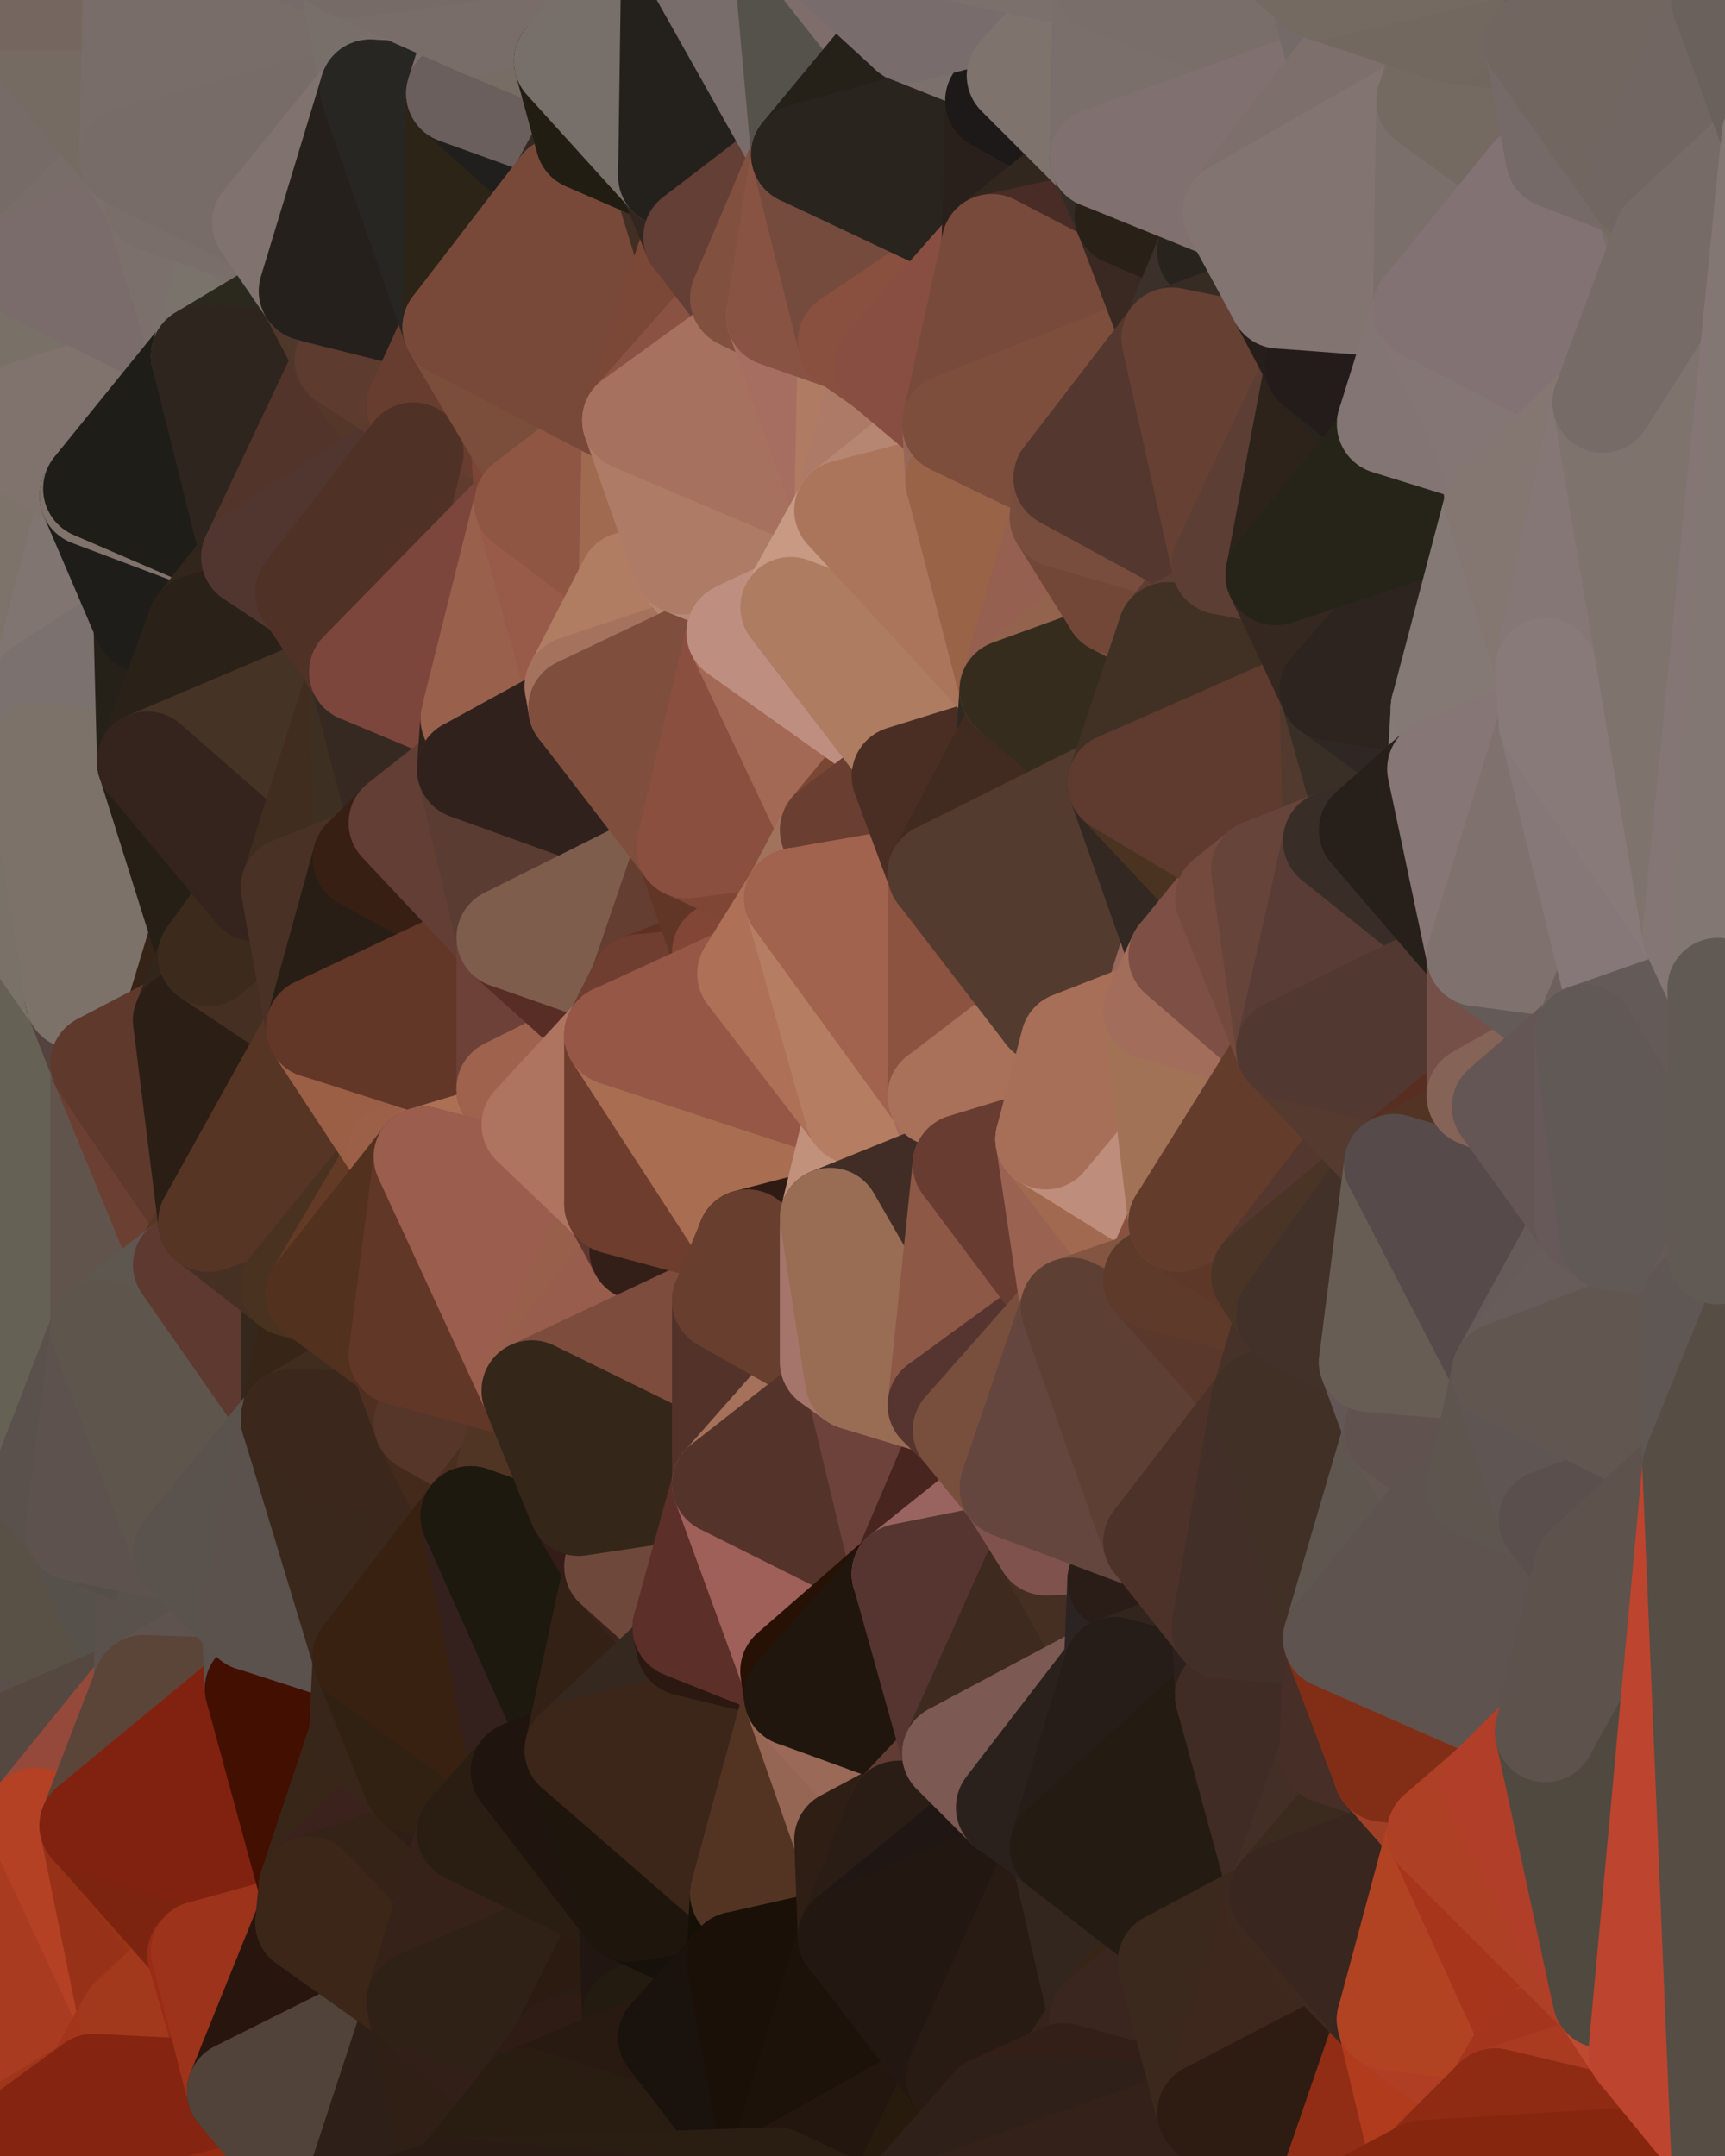 <?xml version="1.0" standalone="yes"?>
<svg width="480" height="600" xmlns="http://www.w3.org/2000/svg" version="1.1" ><polygon points="-34,148 -34,518 -18,222" fill="rgba(115, 104, 100, 1)" stroke="rgba(115, 104, 100, 1)" stroke-width="28" stroke-linejoin="round"/>
		<polygon points="-34,518 -18,444 -18,222" fill="rgba(87, 82, 76, 1)" stroke="rgba(87, 82, 76, 1)" stroke-width="28" stroke-linejoin="round"/>
		<polygon points="-19,204 -34,148 -18,222" fill="rgba(127, 114, 105, 1)" stroke="rgba(127, 114, 105, 1)" stroke-width="28" stroke-linejoin="round"/>
		<polygon points="-34,518 -19,500 -18,444" fill="rgba(81, 83, 70, 1)" stroke="rgba(81, 83, 70, 1)" stroke-width="28" stroke-linejoin="round"/>
		<polygon points="-4,118 -34,148 -3,130" fill="rgba(124, 115, 108, 1)" stroke="rgba(124, 115, 108, 1)" stroke-width="28" stroke-linejoin="round"/>
		<polygon points="-3,574 -34,518 0,599" fill="rgba(169, 56, 26, 1)" stroke="rgba(169, 56, 26, 1)" stroke-width="28" stroke-linejoin="round"/>
		<polygon points="-18,444 -19,500 -4,488" fill="rgba(90, 79, 75, 1)" stroke="rgba(90, 79, 75, 1)" stroke-width="28" stroke-linejoin="round"/>
		<polygon points="-34,148 -4,118 6,74" fill="rgba(124, 113, 109, 1)" stroke="rgba(124, 113, 109, 1)" stroke-width="28" stroke-linejoin="round"/>
		<polygon points="0,0 -34,148 6,74" fill="rgba(121, 111, 102, 1)" stroke="rgba(121, 111, 102, 1)" stroke-width="28" stroke-linejoin="round"/>
		<polygon points="-3,574 0,599 6,592" fill="rgba(167, 56, 26, 1)" stroke="rgba(167, 56, 26, 1)" stroke-width="28" stroke-linejoin="round"/>
		<polygon points="-4,488 -19,500 10,506" fill="rgba(115, 71, 60, 1)" stroke="rgba(115, 71, 60, 1)" stroke-width="28" stroke-linejoin="round"/>
		<polygon points="-19,204 -18,222 10,210" fill="rgba(130, 117, 109, 1)" stroke="rgba(130, 117, 109, 1)" stroke-width="28" stroke-linejoin="round"/>
		<polygon points="-19,204 10,210 11,192" fill="rgba(127, 117, 108, 1)" stroke="rgba(127, 117, 108, 1)" stroke-width="28" stroke-linejoin="round"/>
		<polygon points="-34,148 -19,204 11,192" fill="rgba(130, 118, 106, 1)" stroke="rgba(130, 118, 106, 1)" stroke-width="28" stroke-linejoin="round"/>
		<polygon points="-19,500 -34,518 10,506" fill="rgba(172, 66, 40, 1)" stroke="rgba(172, 66, 40, 1)" stroke-width="28" stroke-linejoin="round"/>
		<polygon points="11,414 -18,444 21,426" fill="rgba(89, 78, 74, 1)" stroke="rgba(89, 78, 74, 1)" stroke-width="28" stroke-linejoin="round"/>
		<polygon points="-3,574 6,592 26,580" fill="rgba(167, 59, 31, 1)" stroke="rgba(167, 59, 31, 1)" stroke-width="28" stroke-linejoin="round"/>
		<polygon points="-3,130 25,138 26,136" fill="rgba(128, 116, 104, 1)" stroke="rgba(128, 116, 104, 1)" stroke-width="28" stroke-linejoin="round"/>
		<polygon points="21,278 28,370 28,296" fill="rgba(99, 90, 81, 1)" stroke="rgba(99, 90, 81, 1)" stroke-width="28" stroke-linejoin="round"/>
		<polygon points="-18,444 11,414 28,370" fill="rgba(91, 82, 77, 1)" stroke="rgba(91, 82, 77, 1)" stroke-width="28" stroke-linejoin="round"/>
		<polygon points="21,278 -18,444 28,370" fill="rgba(92, 88, 77, 1)" stroke="rgba(92, 88, 77, 1)" stroke-width="28" stroke-linejoin="round"/>
		<polygon points="-4,118 -3,130 26,136" fill="rgba(122, 111, 105, 1)" stroke="rgba(122, 111, 105, 1)" stroke-width="28" stroke-linejoin="round"/>
		<polygon points="-3,130 11,192 25,138" fill="rgba(126, 116, 107, 1)" stroke="rgba(126, 116, 107, 1)" stroke-width="28" stroke-linejoin="round"/>
		<polygon points="-18,222 -18,444 21,278" fill="rgba(101, 97, 85, 1)" stroke="rgba(101, 97, 85, 1)" stroke-width="28" stroke-linejoin="round"/>
		<polygon points="-3,130 -34,148 11,192" fill="rgba(125, 115, 106, 1)" stroke="rgba(125, 115, 106, 1)" stroke-width="28" stroke-linejoin="round"/>
		<polygon points="-34,518 -3,574 10,506" fill="rgba(176, 63, 33, 1)" stroke="rgba(176, 63, 33, 1)" stroke-width="28" stroke-linejoin="round"/>
		<polygon points="0,0 6,74 36,44" fill="rgba(118, 107, 103, 1)" stroke="rgba(118, 107, 103, 1)" stroke-width="28" stroke-linejoin="round"/>
		<polygon points="-3,574 26,580 36,562" fill="rgba(160, 57, 26, 1)" stroke="rgba(160, 57, 26, 1)" stroke-width="28" stroke-linejoin="round"/>
		<polygon points="-18,444 -4,488 40,469" fill="rgba(90, 79, 75, 1)" stroke="rgba(90, 79, 75, 1)" stroke-width="28" stroke-linejoin="round"/>
		<polygon points="21,426 -18,444 40,469" fill="rgba(89, 81, 70, 1)" stroke="rgba(89, 81, 70, 1)" stroke-width="28" stroke-linejoin="round"/>
		<polygon points="25,138 11,192 40,173" fill="rgba(128, 117, 113, 1)" stroke="rgba(128, 117, 113, 1)" stroke-width="28" stroke-linejoin="round"/>
		<polygon points="36,44 6,74 43,56" fill="rgba(120, 109, 105, 1)" stroke="rgba(120, 109, 105, 1)" stroke-width="28" stroke-linejoin="round"/>
		<polygon points="11,192 10,210 41,212" fill="rgba(129, 117, 105, 1)" stroke="rgba(129, 117, 105, 1)" stroke-width="28" stroke-linejoin="round"/>
		<polygon points="21,426 40,469 41,434" fill="rgba(86, 81, 75, 1)" stroke="rgba(86, 81, 75, 1)" stroke-width="28" stroke-linejoin="round"/>
		<polygon points="-4,488 10,506 40,469" fill="rgba(85, 72, 64, 1)" stroke="rgba(85, 72, 64, 1)" stroke-width="28" stroke-linejoin="round"/>
		<polygon points="10,506 25,508 40,469" fill="rgba(149, 73, 59, 1)" stroke="rgba(149, 73, 59, 1)" stroke-width="28" stroke-linejoin="round"/>
		<polygon points="0,0 36,44 37,0" fill="rgba(117, 107, 98, 1)" stroke="rgba(117, 107, 98, 1)" stroke-width="28" stroke-linejoin="round"/>
		<polygon points="10,506 -3,574 36,562" fill="rgba(169, 59, 32, 1)" stroke="rgba(169, 59, 32, 1)" stroke-width="28" stroke-linejoin="round"/>
		<polygon points="25,508 10,506 36,562" fill="rgba(180, 65, 36, 1)" stroke="rgba(180, 65, 36, 1)" stroke-width="28" stroke-linejoin="round"/>
		<polygon points="10,210 -18,222 21,278" fill="rgba(122, 113, 104, 1)" stroke="rgba(122, 113, 104, 1)" stroke-width="28" stroke-linejoin="round"/>
		<polygon points="21,278 28,296 51,284" fill="rgba(84, 66, 64, 1)" stroke="rgba(84, 66, 64, 1)" stroke-width="28" stroke-linejoin="round"/>
		<polygon points="40,173 11,192 41,212" fill="rgba(123, 113, 111, 1)" stroke="rgba(123, 113, 111, 1)" stroke-width="28" stroke-linejoin="round"/>
		<polygon points="6,74 -4,118 56,99" fill="rgba(121, 112, 103, 1)" stroke="rgba(121, 112, 103, 1)" stroke-width="28" stroke-linejoin="round"/>
		<polygon points="-4,118 26,136 56,99" fill="rgba(128, 115, 109, 1)" stroke="rgba(128, 115, 109, 1)" stroke-width="28" stroke-linejoin="round"/>
		<polygon points="25,508 36,562 55,544" fill="rgba(151, 49, 24, 1)" stroke="rgba(151, 49, 24, 1)" stroke-width="28" stroke-linejoin="round"/>
		<polygon points="28,296 28,370 51,352" fill="rgba(97, 84, 76, 1)" stroke="rgba(97, 84, 76, 1)" stroke-width="28" stroke-linejoin="round"/>
		<polygon points="41,212 21,278 58,266" fill="rgba(125, 111, 108, 1)" stroke="rgba(125, 111, 108, 1)" stroke-width="28" stroke-linejoin="round"/>
		<polygon points="21,278 51,284 58,266" fill="rgba(53, 35, 23, 1)" stroke="rgba(53, 35, 23, 1)" stroke-width="28" stroke-linejoin="round"/>
		<polygon points="28,296 51,352 58,340" fill="rgba(107, 63, 50, 1)" stroke="rgba(107, 63, 50, 1)" stroke-width="28" stroke-linejoin="round"/>
		<polygon points="43,56 6,74 56,99" fill="rgba(122, 108, 107, 1)" stroke="rgba(122, 108, 107, 1)" stroke-width="28" stroke-linejoin="round"/>
		<polygon points="25,508 55,544 56,543" fill="rgba(153, 52, 22, 1)" stroke="rgba(153, 52, 22, 1)" stroke-width="28" stroke-linejoin="round"/>
		<polygon points="10,210 21,278 41,212" fill="rgba(124, 114, 105, 1)" stroke="rgba(124, 114, 105, 1)" stroke-width="28" stroke-linejoin="round"/>
		<polygon points="36,562 26,580 66,582" fill="rgba(163, 53, 26, 1)" stroke="rgba(163, 53, 26, 1)" stroke-width="28" stroke-linejoin="round"/>
		<polygon points="40,173 41,212 55,174" fill="rgba(37, 33, 24, 1)" stroke="rgba(37, 33, 24, 1)" stroke-width="28" stroke-linejoin="round"/>
		<polygon points="41,434 40,469 51,432" fill="rgba(90, 81, 76, 1)" stroke="rgba(90, 81, 76, 1)" stroke-width="28" stroke-linejoin="round"/>
		<polygon points="21,426 41,434 51,432" fill="rgba(86, 79, 73, 1)" stroke="rgba(86, 79, 73, 1)" stroke-width="28" stroke-linejoin="round"/>
		<polygon points="51,432 40,469 70,451" fill="rgba(89, 82, 76, 1)" stroke="rgba(89, 82, 76, 1)" stroke-width="28" stroke-linejoin="round"/>
		<polygon points="40,173 55,174 70,155" fill="rgba(40, 35, 29, 1)" stroke="rgba(40, 35, 29, 1)" stroke-width="28" stroke-linejoin="round"/>
		<polygon points="25,138 40,173 70,155" fill="rgba(30, 29, 25, 1)" stroke="rgba(30, 29, 25, 1)" stroke-width="28" stroke-linejoin="round"/>
		<polygon points="43,56 56,99 66,64" fill="rgba(123, 112, 108, 1)" stroke="rgba(123, 112, 108, 1)" stroke-width="28" stroke-linejoin="round"/>
		<polygon points="41,212 58,266 71,248" fill="rgba(38, 31, 21, 1)" stroke="rgba(38, 31, 21, 1)" stroke-width="28" stroke-linejoin="round"/>
		<polygon points="26,136 25,138 70,155" fill="rgba(128, 115, 107, 1)" stroke="rgba(128, 115, 107, 1)" stroke-width="28" stroke-linejoin="round"/>
		<polygon points="0,0 37,0 67,-29" fill="rgba(117, 102, 95, 1)" stroke="rgba(117, 102, 95, 1)" stroke-width="28" stroke-linejoin="round"/>
		<polygon points="11,414 21,426 28,370" fill="rgba(90, 81, 76, 1)" stroke="rgba(90, 81, 76, 1)" stroke-width="28" stroke-linejoin="round"/>
		<polygon points="70,451 40,469 71,470" fill="rgba(94, 83, 79, 1)" stroke="rgba(94, 83, 79, 1)" stroke-width="28" stroke-linejoin="round"/>
		<polygon points="55,544 36,562 66,582" fill="rgba(162, 57, 28, 1)" stroke="rgba(162, 57, 28, 1)" stroke-width="28" stroke-linejoin="round"/>
		<polygon points="51,284 28,296 58,340" fill="rgba(95, 57, 44, 1)" stroke="rgba(95, 57, 44, 1)" stroke-width="28" stroke-linejoin="round"/>
		<polygon points="28,370 21,426 51,432" fill="rgba(93, 82, 78, 1)" stroke="rgba(93, 82, 78, 1)" stroke-width="28" stroke-linejoin="round"/>
		<polygon points="58,340 51,352 81,358" fill="rgba(87, 54, 35, 1)" stroke="rgba(87, 54, 35, 1)" stroke-width="28" stroke-linejoin="round"/>
		<polygon points="51,352 28,370 81,395" fill="rgba(94, 87, 79, 1)" stroke="rgba(94, 87, 79, 1)" stroke-width="28" stroke-linejoin="round"/>
		<polygon points="28,370 51,432 81,395" fill="rgba(94, 85, 76, 1)" stroke="rgba(94, 85, 76, 1)" stroke-width="28" stroke-linejoin="round"/>
		<polygon points="56,99 26,136 70,155" fill="rgba(30, 29, 24, 1)" stroke="rgba(30, 29, 24, 1)" stroke-width="28" stroke-linejoin="round"/>
		<polygon points="56,543 85,535 86,525" fill="rgba(146, 46, 23, 1)" stroke="rgba(146, 46, 23, 1)" stroke-width="28" stroke-linejoin="round"/>
		<polygon points="66,64 56,99 86,81" fill="rgba(122, 115, 107, 1)" stroke="rgba(122, 115, 107, 1)" stroke-width="28" stroke-linejoin="round"/>
		<polygon points="73,62 66,64 86,81" fill="rgba(122, 111, 107, 1)" stroke="rgba(122, 111, 107, 1)" stroke-width="28" stroke-linejoin="round"/>
		<polygon points="70,155 55,174 85,165" fill="rgba(50, 37, 28, 1)" stroke="rgba(50, 37, 28, 1)" stroke-width="28" stroke-linejoin="round"/>
		<polygon points="40,469 25,508 71,470" fill="rgba(91, 69, 56, 1)" stroke="rgba(91, 69, 56, 1)" stroke-width="28" stroke-linejoin="round"/>
		<polygon points="58,266 51,284 88,286" fill="rgba(50, 38, 26, 1)" stroke="rgba(50, 38, 26, 1)" stroke-width="28" stroke-linejoin="round"/>
		<polygon points="25,508 56,543 86,525" fill="rgba(124, 36, 16, 1)" stroke="rgba(124, 36, 16, 1)" stroke-width="28" stroke-linejoin="round"/>
		<polygon points="71,470 25,508 86,525" fill="rgba(129, 34, 16, 1)" stroke="rgba(129, 34, 16, 1)" stroke-width="28" stroke-linejoin="round"/>
		<polygon points="51,352 81,395 81,358" fill="rgba(94, 57, 48, 1)" stroke="rgba(94, 57, 48, 1)" stroke-width="28" stroke-linejoin="round"/>
		<polygon points="36,44 43,56 73,62" fill="rgba(123, 112, 108, 1)" stroke="rgba(123, 112, 108, 1)" stroke-width="28" stroke-linejoin="round"/>
		<polygon points="43,56 66,64 73,62" fill="rgba(121, 110, 106, 1)" stroke="rgba(121, 110, 106, 1)" stroke-width="28" stroke-linejoin="round"/>
		<polygon points="56,543 55,544 66,582" fill="rgba(153, 44, 23, 1)" stroke="rgba(153, 44, 23, 1)" stroke-width="28" stroke-linejoin="round"/>
		<polygon points="6,592 0,599 26,580" fill="rgba(159, 54, 25, 1)" stroke="rgba(159, 54, 25, 1)" stroke-width="28" stroke-linejoin="round"/>
		<polygon points="86,81 56,99 96,100" fill="rgba(43, 41, 29, 1)" stroke="rgba(43, 41, 29, 1)" stroke-width="28" stroke-linejoin="round"/>
		<polygon points="67,-29 37,0 97,-9" fill="rgba(115, 105, 96, 1)" stroke="rgba(115, 105, 96, 1)" stroke-width="28" stroke-linejoin="round"/>
		<polygon points="66,582 0,599 96,618" fill="rgba(150, 42, 16, 1)" stroke="rgba(150, 42, 16, 1)" stroke-width="28" stroke-linejoin="round"/>
		<polygon points="81,358 81,395 88,360" fill="rgba(53, 39, 28, 1)" stroke="rgba(53, 39, 28, 1)" stroke-width="28" stroke-linejoin="round"/>
		<polygon points="51,284 58,340 88,286" fill="rgba(43, 30, 21, 1)" stroke="rgba(43, 30, 21, 1)" stroke-width="28" stroke-linejoin="round"/>
		<polygon points="81,247 58,266 88,286" fill="rgba(69, 47, 34, 1)" stroke="rgba(69, 47, 34, 1)" stroke-width="28" stroke-linejoin="round"/>
		<polygon points="71,248 58,266 81,247" fill="rgba(60, 42, 28, 1)" stroke="rgba(60, 42, 28, 1)" stroke-width="28" stroke-linejoin="round"/>
		<polygon points="26,580 0,599 66,582" fill="rgba(133, 36, 17, 1)" stroke="rgba(133, 36, 17, 1)" stroke-width="28" stroke-linejoin="round"/>
		<polygon points="85,165 55,174 100,187" fill="rgba(48, 30, 20, 1)" stroke="rgba(48, 30, 20, 1)" stroke-width="28" stroke-linejoin="round"/>
		<polygon points="70,451 71,470 101,461" fill="rgba(90, 81, 76, 1)" stroke="rgba(90, 81, 76, 1)" stroke-width="28" stroke-linejoin="round"/>
		<polygon points="56,543 66,582 85,535" fill="rgba(157, 51, 27, 1)" stroke="rgba(157, 51, 27, 1)" stroke-width="28" stroke-linejoin="round"/>
		<polygon points="97,-9 37,0 103,25" fill="rgba(118, 107, 105, 1)" stroke="rgba(118, 107, 105, 1)" stroke-width="28" stroke-linejoin="round"/>
		<polygon points="37,0 36,44 103,25" fill="rgba(120, 109, 105, 1)" stroke="rgba(120, 109, 105, 1)" stroke-width="28" stroke-linejoin="round"/>
		<polygon points="36,44 73,62 103,25" fill="rgba(119, 108, 104, 1)" stroke="rgba(119, 108, 104, 1)" stroke-width="28" stroke-linejoin="round"/>
		<polygon points="71,470 100,483 101,461" fill="rgba(63, 40, 26, 1)" stroke="rgba(63, 40, 26, 1)" stroke-width="28" stroke-linejoin="round"/>
		<polygon points="71,470 86,525 100,483" fill="rgba(67, 15, 1, 1)" stroke="rgba(67, 15, 1, 1)" stroke-width="28" stroke-linejoin="round"/>
		<polygon points="55,174 41,212 100,187" fill="rgba(42, 33, 24, 1)" stroke="rgba(42, 33, 24, 1)" stroke-width="28" stroke-linejoin="round"/>
		<polygon points="41,212 81,247 100,187" fill="rgba(69, 51, 37, 1)" stroke="rgba(69, 51, 37, 1)" stroke-width="28" stroke-linejoin="round"/>
		<polygon points="56,99 70,155 96,100" fill="rgba(46, 37, 30, 1)" stroke="rgba(46, 37, 30, 1)" stroke-width="28" stroke-linejoin="round"/>
		<polygon points="41,212 71,248 81,247" fill="rgba(53, 36, 29, 1)" stroke="rgba(53, 36, 29, 1)" stroke-width="28" stroke-linejoin="round"/>
		<polygon points="51,432 70,451 81,395" fill="rgba(90, 83, 77, 1)" stroke="rgba(90, 83, 77, 1)" stroke-width="28" stroke-linejoin="round"/>
		<polygon points="58,340 81,358 111,321" fill="rgba(70, 48, 35, 1)" stroke="rgba(70, 48, 35, 1)" stroke-width="28" stroke-linejoin="round"/>
		<polygon points="88,286 58,340 111,321" fill="rgba(86, 53, 36, 1)" stroke="rgba(86, 53, 36, 1)" stroke-width="28" stroke-linejoin="round"/>
		<polygon points="88,360 81,395 111,377" fill="rgba(55, 37, 23, 1)" stroke="rgba(55, 37, 23, 1)" stroke-width="28" stroke-linejoin="round"/>
		<polygon points="100,187 81,247 101,239" fill="rgba(64, 45, 31, 1)" stroke="rgba(64, 45, 31, 1)" stroke-width="28" stroke-linejoin="round"/>
		<polygon points="96,100 70,155 115,126" fill="rgba(82, 52, 42, 1)" stroke="rgba(82, 52, 42, 1)" stroke-width="28" stroke-linejoin="round"/>
		<polygon points="81,358 88,360 111,321" fill="rgba(73, 50, 32, 1)" stroke="rgba(73, 50, 32, 1)" stroke-width="28" stroke-linejoin="round"/>
		<polygon points="100,187 101,239 111,229" fill="rgba(61, 47, 34, 1)" stroke="rgba(61, 47, 34, 1)" stroke-width="28" stroke-linejoin="round"/>
		<polygon points="96,100 115,126 116,113" fill="rgba(84, 55, 41, 1)" stroke="rgba(84, 55, 41, 1)" stroke-width="28" stroke-linejoin="round"/>
		<polygon points="85,535 66,582 116,557" fill="rgba(40, 21, 14, 1)" stroke="rgba(40, 21, 14, 1)" stroke-width="28" stroke-linejoin="round"/>
		<polygon points="100,483 86,525 115,496" fill="rgba(56, 38, 24, 1)" stroke="rgba(56, 38, 24, 1)" stroke-width="28" stroke-linejoin="round"/>
		<polygon points="111,377 81,395 118,396" fill="rgba(64, 45, 31, 1)" stroke="rgba(64, 45, 31, 1)" stroke-width="28" stroke-linejoin="round"/>
		<polygon points="70,155 85,165 115,126" fill="rgba(81, 54, 47, 1)" stroke="rgba(81, 54, 47, 1)" stroke-width="28" stroke-linejoin="round"/>
		<polygon points="81,247 88,286 101,239" fill="rgba(73, 49, 37, 1)" stroke="rgba(73, 49, 37, 1)" stroke-width="28" stroke-linejoin="round"/>
		<polygon points="86,81 96,100 126,91" fill="rgba(79, 56, 42, 1)" stroke="rgba(79, 56, 42, 1)" stroke-width="28" stroke-linejoin="round"/>
		<polygon points="96,100 116,113 126,91" fill="rgba(93, 59, 47, 1)" stroke="rgba(93, 59, 47, 1)" stroke-width="28" stroke-linejoin="round"/>
		<polygon points="81,395 70,451 101,461" fill="rgba(91, 82, 77, 1)" stroke="rgba(91, 82, 77, 1)" stroke-width="28" stroke-linejoin="round"/>
		<polygon points="100,187 130,214 131,200" fill="rgba(92, 66, 51, 1)" stroke="rgba(92, 66, 51, 1)" stroke-width="28" stroke-linejoin="round"/>
		<polygon points="81,395 101,461 131,422" fill="rgba(58, 40, 28, 1)" stroke="rgba(58, 40, 28, 1)" stroke-width="28" stroke-linejoin="round"/>
		<polygon points="118,396 81,395 131,422" fill="rgba(59, 39, 28, 1)" stroke="rgba(59, 39, 28, 1)" stroke-width="28" stroke-linejoin="round"/>
		<polygon points="115,496 86,525 130,510" fill="rgba(59, 34, 29, 1)" stroke="rgba(59, 34, 29, 1)" stroke-width="28" stroke-linejoin="round"/>
		<polygon points="100,187 111,229 130,214" fill="rgba(54, 41, 33, 1)" stroke="rgba(54, 41, 33, 1)" stroke-width="28" stroke-linejoin="round"/>
		<polygon points="66,582 96,618 116,557" fill="rgba(81, 67, 58, 1)" stroke="rgba(81, 67, 58, 1)" stroke-width="28" stroke-linejoin="round"/>
		<polygon points="97,-9 103,25 133,7" fill="rgba(120, 111, 106, 1)" stroke="rgba(120, 111, 106, 1)" stroke-width="28" stroke-linejoin="round"/>
		<polygon points="103,25 127,26 133,7" fill="rgba(122, 111, 107, 1)" stroke="rgba(122, 111, 107, 1)" stroke-width="28" stroke-linejoin="round"/>
		<polygon points="86,525 116,557 130,510" fill="rgba(53, 35, 23, 1)" stroke="rgba(53, 35, 23, 1)" stroke-width="28" stroke-linejoin="round"/>
		<polygon points="116,557 96,618 126,609" fill="rgba(46, 31, 24, 1)" stroke="rgba(46, 31, 24, 1)" stroke-width="28" stroke-linejoin="round"/>
		<polygon points="111,321 88,360 118,322" fill="rgba(99, 58, 38, 1)" stroke="rgba(99, 58, 38, 1)" stroke-width="28" stroke-linejoin="round"/>
		<polygon points="86,525 85,535 116,557" fill="rgba(60, 38, 24, 1)" stroke="rgba(60, 38, 24, 1)" stroke-width="28" stroke-linejoin="round"/>
		<polygon points="73,62 86,81 103,25" fill="rgba(128, 114, 111, 1)" stroke="rgba(128, 114, 111, 1)" stroke-width="28" stroke-linejoin="round"/>
		<polygon points="118,396 131,422 141,409" fill="rgba(68, 42, 27, 1)" stroke="rgba(68, 42, 27, 1)" stroke-width="28" stroke-linejoin="round"/>
		<polygon points="88,286 111,321 141,303" fill="rgba(155, 95, 69, 1)" stroke="rgba(155, 95, 69, 1)" stroke-width="28" stroke-linejoin="round"/>
		<polygon points="111,321 118,322 141,303" fill="rgba(156, 96, 72, 1)" stroke="rgba(156, 96, 72, 1)" stroke-width="28" stroke-linejoin="round"/>
		<polygon points="101,239 88,286 141,261" fill="rgba(40, 30, 21, 1)" stroke="rgba(40, 30, 21, 1)" stroke-width="28" stroke-linejoin="round"/>
		<polygon points="111,229 101,239 141,261" fill="rgba(55, 31, 19, 1)" stroke="rgba(55, 31, 19, 1)" stroke-width="28" stroke-linejoin="round"/>
		<polygon points="88,360 111,377 118,322" fill="rgba(82, 49, 30, 1)" stroke="rgba(82, 49, 30, 1)" stroke-width="28" stroke-linejoin="round"/>
		<polygon points="115,496 130,510 145,493" fill="rgba(47, 30, 22, 1)" stroke="rgba(47, 30, 22, 1)" stroke-width="28" stroke-linejoin="round"/>
		<polygon points="116,113 115,126 145,123" fill="rgba(94, 58, 46, 1)" stroke="rgba(94, 58, 46, 1)" stroke-width="28" stroke-linejoin="round"/>
		<polygon points="101,461 100,483 115,496" fill="rgba(56, 38, 26, 1)" stroke="rgba(56, 38, 26, 1)" stroke-width="28" stroke-linejoin="round"/>
		<polygon points="145,123 115,126 146,140" fill="rgba(99, 56, 50, 1)" stroke="rgba(99, 56, 50, 1)" stroke-width="28" stroke-linejoin="round"/>
		<polygon points="116,557 126,609 146,584" fill="rgba(48, 31, 21, 1)" stroke="rgba(48, 31, 21, 1)" stroke-width="28" stroke-linejoin="round"/>
		<polygon points="103,25 86,81 126,91" fill="rgba(37, 32, 28, 1)" stroke="rgba(37, 32, 28, 1)" stroke-width="28" stroke-linejoin="round"/>
		<polygon points="141,303 118,322 148,313" fill="rgba(162, 102, 76, 1)" stroke="rgba(162, 102, 76, 1)" stroke-width="28" stroke-linejoin="round"/>
		<polygon points="111,377 118,396 148,387" fill="rgba(79, 47, 32, 1)" stroke="rgba(79, 47, 32, 1)" stroke-width="28" stroke-linejoin="round"/>
		<polygon points="118,396 141,409 148,387" fill="rgba(86, 54, 41, 1)" stroke="rgba(86, 54, 41, 1)" stroke-width="28" stroke-linejoin="round"/>
		<polygon points="115,126 100,187 146,140" fill="rgba(96, 60, 46, 1)" stroke="rgba(96, 60, 46, 1)" stroke-width="28" stroke-linejoin="round"/>
		<polygon points="101,461 115,496 145,493" fill="rgba(49, 33, 18, 1)" stroke="rgba(49, 33, 18, 1)" stroke-width="28" stroke-linejoin="round"/>
		<polygon points="126,91 116,113 145,123" fill="rgba(103, 61, 47, 1)" stroke="rgba(103, 61, 47, 1)" stroke-width="28" stroke-linejoin="round"/>
		<polygon points="141,261 88,286 141,303" fill="rgba(98, 55, 39, 1)" stroke="rgba(98, 55, 39, 1)" stroke-width="28" stroke-linejoin="round"/>
		<polygon points="103,25 126,91 127,26" fill="rgba(39, 38, 34, 1)" stroke="rgba(39, 38, 34, 1)" stroke-width="28" stroke-linejoin="round"/>
		<polygon points="85,165 100,187 115,126" fill="rgba(79, 49, 38, 1)" stroke="rgba(79, 49, 38, 1)" stroke-width="28" stroke-linejoin="round"/>
		<polygon points="116,557 146,584 156,570" fill="rgba(50, 31, 24, 1)" stroke="rgba(50, 31, 24, 1)" stroke-width="28" stroke-linejoin="round"/>
		<polygon points="127,26 126,91 156,52" fill="rgba(44, 36, 23, 1)" stroke="rgba(44, 36, 23, 1)" stroke-width="28" stroke-linejoin="round"/>
		<polygon points="133,7 127,26 157,17" fill="rgba(123, 109, 106, 1)" stroke="rgba(123, 109, 106, 1)" stroke-width="28" stroke-linejoin="round"/>
		<polygon points="100,187 131,200 146,140" fill="rgba(124, 70, 60, 1)" stroke="rgba(124, 70, 60, 1)" stroke-width="28" stroke-linejoin="round"/>
		<polygon points="130,214 111,229 141,261" fill="rgba(99, 62, 53, 1)" stroke="rgba(99, 62, 53, 1)" stroke-width="28" stroke-linejoin="round"/>
		<polygon points="141,409 131,422 161,419" fill="rgba(73, 47, 30, 1)" stroke="rgba(73, 47, 30, 1)" stroke-width="28" stroke-linejoin="round"/>
		<polygon points="160,191 131,200 161,197" fill="rgba(117, 75, 59, 1)" stroke="rgba(117, 75, 59, 1)" stroke-width="28" stroke-linejoin="round"/>
		<polygon points="127,26 156,52 163,39" fill="rgba(32, 31, 29, 1)" stroke="rgba(32, 31, 29, 1)" stroke-width="28" stroke-linejoin="round"/>
		<polygon points="157,17 127,26 163,39" fill="rgba(106, 95, 93, 1)" stroke="rgba(106, 95, 93, 1)" stroke-width="28" stroke-linejoin="round"/>
		<polygon points="131,200 130,214 161,197" fill="rgba(48, 34, 25, 1)" stroke="rgba(48, 34, 25, 1)" stroke-width="28" stroke-linejoin="round"/>
		<polygon points="146,140 131,200 160,191" fill="rgba(153, 96, 76, 1)" stroke="rgba(153, 96, 76, 1)" stroke-width="28" stroke-linejoin="round"/>
		<polygon points="148,313 118,322 171,335" fill="rgba(172, 112, 84, 1)" stroke="rgba(172, 112, 84, 1)" stroke-width="28" stroke-linejoin="round"/>
		<polygon points="161,419 131,422 171,436" fill="rgba(44, 31, 23, 1)" stroke="rgba(44, 31, 23, 1)" stroke-width="28" stroke-linejoin="round"/>
		<polygon points="141,261 141,303 171,288" fill="rgba(109, 65, 56, 1)" stroke="rgba(109, 65, 56, 1)" stroke-width="28" stroke-linejoin="round"/>
		<polygon points="141,303 148,313 171,288" fill="rgba(159, 98, 77, 1)" stroke="rgba(159, 98, 77, 1)" stroke-width="28" stroke-linejoin="round"/>
		<polygon points="148,387 141,409 161,419" fill="rgba(80, 53, 36, 1)" stroke="rgba(80, 53, 36, 1)" stroke-width="28" stroke-linejoin="round"/>
		<polygon points="118,322 111,377 148,387" fill="rgba(97, 55, 39, 1)" stroke="rgba(97, 55, 39, 1)" stroke-width="28" stroke-linejoin="round"/>
		<polygon points="131,422 101,461 145,493" fill="rgba(56, 33, 17, 1)" stroke="rgba(56, 33, 17, 1)" stroke-width="28" stroke-linejoin="round"/>
		<polygon points="130,510 116,557 175,532" fill="rgba(54, 34, 25, 1)" stroke="rgba(54, 34, 25, 1)" stroke-width="28" stroke-linejoin="round"/>
		<polygon points="146,140 160,191 175,162" fill="rgba(152, 91, 73, 1)" stroke="rgba(152, 91, 73, 1)" stroke-width="28" stroke-linejoin="round"/>
		<polygon points="118,322 148,387 171,335" fill="rgba(155, 93, 78, 1)" stroke="rgba(155, 93, 78, 1)" stroke-width="28" stroke-linejoin="round"/>
		<polygon points="131,422 145,493 160,487" fill="rgba(52, 33, 29, 1)" stroke="rgba(52, 33, 29, 1)" stroke-width="28" stroke-linejoin="round"/>
		<polygon points="116,557 156,570 175,532" fill="rgba(47, 33, 22, 1)" stroke="rgba(47, 33, 22, 1)" stroke-width="28" stroke-linejoin="round"/>
		<polygon points="131,422 160,487 171,436" fill="rgba(29, 25, 14, 1)" stroke="rgba(29, 25, 14, 1)" stroke-width="28" stroke-linejoin="round"/>
		<polygon points="171,335 148,387 178,348" fill="rgba(152, 95, 75, 1)" stroke="rgba(152, 95, 75, 1)" stroke-width="28" stroke-linejoin="round"/>
		<polygon points="141,261 171,288 178,274" fill="rgba(88, 45, 38, 1)" stroke="rgba(88, 45, 38, 1)" stroke-width="28" stroke-linejoin="round"/>
		<polygon points="145,123 146,140 176,117" fill="rgba(125, 69, 54, 1)" stroke="rgba(125, 69, 54, 1)" stroke-width="28" stroke-linejoin="round"/>
		<polygon points="126,91 145,123 176,117" fill="rgba(123, 78, 59, 1)" stroke="rgba(123, 78, 59, 1)" stroke-width="28" stroke-linejoin="round"/>
		<polygon points="175,532 156,570 176,561" fill="rgba(44, 27, 17, 1)" stroke="rgba(44, 27, 17, 1)" stroke-width="28" stroke-linejoin="round"/>
		<polygon points="145,493 130,510 175,532" fill="rgba(42, 30, 18, 1)" stroke="rgba(42, 30, 18, 1)" stroke-width="28" stroke-linejoin="round"/>
		<polygon points="160,487 145,493 175,532" fill="rgba(31, 20, 14, 1)" stroke="rgba(31, 20, 14, 1)" stroke-width="28" stroke-linejoin="round"/>
		<polygon points="163,39 156,52 186,49" fill="rgba(52, 42, 33, 1)" stroke="rgba(52, 42, 33, 1)" stroke-width="28" stroke-linejoin="round"/>
		<polygon points="133,7 157,17 187,-21" fill="rgba(119, 109, 100, 1)" stroke="rgba(119, 109, 100, 1)" stroke-width="28" stroke-linejoin="round"/>
		<polygon points="176,561 156,570 186,567" fill="rgba(43, 29, 20, 1)" stroke="rgba(43, 29, 20, 1)" stroke-width="28" stroke-linejoin="round"/>
		<polygon points="171,436 160,487 191,458" fill="rgba(51, 33, 21, 1)" stroke="rgba(51, 33, 21, 1)" stroke-width="28" stroke-linejoin="round"/>
		<polygon points="190,453 171,436 191,458" fill="rgba(59, 34, 29, 1)" stroke="rgba(59, 34, 29, 1)" stroke-width="28" stroke-linejoin="round"/>
		<polygon points="130,214 141,261 191,236" fill="rgba(90, 60, 50, 1)" stroke="rgba(90, 60, 50, 1)" stroke-width="28" stroke-linejoin="round"/>
		<polygon points="161,197 130,214 191,236" fill="rgba(48, 33, 28, 1)" stroke="rgba(48, 33, 28, 1)" stroke-width="28" stroke-linejoin="round"/>
		<polygon points="146,140 175,162 176,117" fill="rgba(143, 86, 67, 1)" stroke="rgba(143, 86, 67, 1)" stroke-width="28" stroke-linejoin="round"/>
		<polygon points="156,52 176,117 193,66" fill="rgba(133, 80, 62, 1)" stroke="rgba(133, 80, 62, 1)" stroke-width="28" stroke-linejoin="round"/>
		<polygon points="186,49 156,52 193,66" fill="rgba(65, 47, 35, 1)" stroke="rgba(65, 47, 35, 1)" stroke-width="28" stroke-linejoin="round"/>
		<polygon points="141,261 178,274 191,236" fill="rgba(126, 93, 76, 1)" stroke="rgba(126, 93, 76, 1)" stroke-width="28" stroke-linejoin="round"/>
		<polygon points="176,117 175,162 190,157" fill="rgba(160, 106, 80, 1)" stroke="rgba(160, 106, 80, 1)" stroke-width="28" stroke-linejoin="round"/>
		<polygon points="97,-9 133,7 187,-21" fill="rgba(120, 109, 105, 1)" stroke="rgba(120, 109, 105, 1)" stroke-width="28" stroke-linejoin="round"/>
		<polygon points="156,52 126,91 176,117" fill="rgba(120, 73, 57, 1)" stroke="rgba(120, 73, 57, 1)" stroke-width="28" stroke-linejoin="round"/>
		<polygon points="171,288 148,313 171,335" fill="rgba(174, 116, 96, 1)" stroke="rgba(174, 116, 96, 1)" stroke-width="28" stroke-linejoin="round"/>
		<polygon points="191,236 178,274 201,265" fill="rgba(100, 62, 49, 1)" stroke="rgba(100, 62, 49, 1)" stroke-width="28" stroke-linejoin="round"/>
		<polygon points="161,419 171,436 201,413" fill="rgba(52, 28, 24, 1)" stroke="rgba(52, 28, 24, 1)" stroke-width="28" stroke-linejoin="round"/>
		<polygon points="156,570 146,584 186,567" fill="rgba(47, 28, 21, 1)" stroke="rgba(47, 28, 21, 1)" stroke-width="28" stroke-linejoin="round"/>
		<polygon points="190,157 175,162 205,176" fill="rgba(177, 120, 101, 1)" stroke="rgba(177, 120, 101, 1)" stroke-width="28" stroke-linejoin="round"/>
		<polygon points="175,532 176,561 205,546" fill="rgba(33, 22, 18, 1)" stroke="rgba(33, 22, 18, 1)" stroke-width="28" stroke-linejoin="round"/>
		<polygon points="176,561 186,567 205,546" fill="rgba(35, 27, 16, 1)" stroke="rgba(35, 27, 16, 1)" stroke-width="28" stroke-linejoin="round"/>
		<polygon points="178,348 148,387 201,362" fill="rgba(152, 93, 77, 1)" stroke="rgba(152, 93, 77, 1)" stroke-width="28" stroke-linejoin="round"/>
		<polygon points="193,66 176,117 206,83" fill="rgba(123, 72, 55, 1)" stroke="rgba(123, 72, 55, 1)" stroke-width="28" stroke-linejoin="round"/>
		<polygon points="175,162 160,191 205,176" fill="rgba(176, 125, 98, 1)" stroke="rgba(176, 125, 98, 1)" stroke-width="28" stroke-linejoin="round"/>
		<polygon points="201,265 178,274 208,271" fill="rgba(95, 49, 34, 1)" stroke="rgba(95, 49, 34, 1)" stroke-width="28" stroke-linejoin="round"/>
		<polygon points="171,335 178,348 208,345" fill="rgba(93, 54, 47, 1)" stroke="rgba(93, 54, 47, 1)" stroke-width="28" stroke-linejoin="round"/>
		<polygon points="178,348 201,362 208,345" fill="rgba(51, 31, 24, 1)" stroke="rgba(51, 31, 24, 1)" stroke-width="28" stroke-linejoin="round"/>
		<polygon points="175,532 205,546 206,527" fill="rgba(22, 17, 11, 1)" stroke="rgba(22, 17, 11, 1)" stroke-width="28" stroke-linejoin="round"/>
		<polygon points="160,191 161,197 205,176" fill="rgba(165, 114, 93, 1)" stroke="rgba(165, 114, 93, 1)" stroke-width="28" stroke-linejoin="round"/>
		<polygon points="148,387 201,413 201,362" fill="rgba(125, 76, 61, 1)" stroke="rgba(125, 76, 61, 1)" stroke-width="28" stroke-linejoin="round"/>
		<polygon points="171,436 190,453 201,413" fill="rgba(110, 72, 59, 1)" stroke="rgba(110, 72, 59, 1)" stroke-width="28" stroke-linejoin="round"/>
		<polygon points="148,387 161,419 201,413" fill="rgba(52, 38, 25, 1)" stroke="rgba(52, 38, 25, 1)" stroke-width="28" stroke-linejoin="round"/>
		<polygon points="157,17 163,39 186,49" fill="rgba(33, 29, 18, 1)" stroke="rgba(33, 29, 18, 1)" stroke-width="28" stroke-linejoin="round"/>
		<polygon points="186,567 146,584 216,606" fill="rgba(40, 26, 17, 1)" stroke="rgba(40, 26, 17, 1)" stroke-width="28" stroke-linejoin="round"/>
		<polygon points="146,584 126,609 216,606" fill="rgba(41, 29, 17, 1)" stroke="rgba(41, 29, 17, 1)" stroke-width="28" stroke-linejoin="round"/>
		<polygon points="178,274 171,288 208,271" fill="rgba(111, 62, 48, 1)" stroke="rgba(111, 62, 48, 1)" stroke-width="28" stroke-linejoin="round"/>
		<polygon points="160,487 175,532 206,527" fill="rgba(30, 21, 12, 1)" stroke="rgba(30, 21, 12, 1)" stroke-width="28" stroke-linejoin="round"/>
		<polygon points="220,465 191,458 221,472" fill="rgba(44, 33, 15, 1)" stroke="rgba(44, 33, 15, 1)" stroke-width="28" stroke-linejoin="round"/>
		<polygon points="191,236 201,265 221,250" fill="rgba(97, 54, 38, 1)" stroke="rgba(97, 54, 38, 1)" stroke-width="28" stroke-linejoin="round"/>
		<polygon points="67,-29 97,-9 187,-21" fill="rgba(118, 107, 103, 1)" stroke="rgba(118, 107, 103, 1)" stroke-width="28" stroke-linejoin="round"/>
		<polygon points="186,49 193,66 223,43" fill="rgba(51, 38, 32, 1)" stroke="rgba(51, 38, 32, 1)" stroke-width="28" stroke-linejoin="round"/>
		<polygon points="191,458 160,487 221,472" fill="rgba(53, 40, 31, 1)" stroke="rgba(53, 40, 31, 1)" stroke-width="28" stroke-linejoin="round"/>
		<polygon points="160,487 206,527 221,472" fill="rgba(60, 38, 25, 1)" stroke="rgba(60, 38, 25, 1)" stroke-width="28" stroke-linejoin="round"/>
		<polygon points="201,265 208,271 221,250" fill="rgba(129, 70, 54, 1)" stroke="rgba(129, 70, 54, 1)" stroke-width="28" stroke-linejoin="round"/>
		<polygon points="190,453 191,458 220,465" fill="rgba(43, 24, 17, 1)" stroke="rgba(43, 24, 17, 1)" stroke-width="28" stroke-linejoin="round"/>
		<polygon points="190,157 205,176 220,169" fill="rgba(182, 134, 111, 1)" stroke="rgba(182, 134, 111, 1)" stroke-width="28" stroke-linejoin="round"/>
		<polygon points="206,83 176,117 216,88" fill="rgba(138, 82, 67, 1)" stroke="rgba(138, 82, 67, 1)" stroke-width="28" stroke-linejoin="round"/>
		<polygon points="161,197 191,236 205,176" fill="rgba(127, 78, 61, 1)" stroke="rgba(127, 78, 61, 1)" stroke-width="28" stroke-linejoin="round"/>
		<polygon points="157,17 186,49 187,-21" fill="rgba(119, 112, 106, 1)" stroke="rgba(119, 112, 106, 1)" stroke-width="28" stroke-linejoin="round"/>
		<polygon points="191,236 221,250 231,231" fill="rgba(127, 70, 53, 1)" stroke="rgba(127, 70, 53, 1)" stroke-width="28" stroke-linejoin="round"/>
		<polygon points="201,362 201,413 231,379" fill="rgba(83, 50, 41, 1)" stroke="rgba(83, 50, 41, 1)" stroke-width="28" stroke-linejoin="round"/>
		<polygon points="171,288 171,335 208,345" fill="rgba(110, 61, 46, 1)" stroke="rgba(110, 61, 46, 1)" stroke-width="28" stroke-linejoin="round"/>
		<polygon points="190,157 220,169 235,142" fill="rgba(184, 137, 121, 1)" stroke="rgba(184, 137, 121, 1)" stroke-width="28" stroke-linejoin="round"/>
		<polygon points="206,527 205,546 236,539" fill="rgba(20, 16, 5, 1)" stroke="rgba(20, 16, 5, 1)" stroke-width="28" stroke-linejoin="round"/>
		<polygon points="176,117 190,157 235,142" fill="rgba(174, 123, 102, 1)" stroke="rgba(174, 123, 102, 1)" stroke-width="28" stroke-linejoin="round"/>
		<polygon points="187,-21 186,49 223,43" fill="rgba(36, 33, 28, 1)" stroke="rgba(36, 33, 28, 1)" stroke-width="28" stroke-linejoin="round"/>
		<polygon points="193,66 206,83 223,43" fill="rgba(100, 63, 54, 1)" stroke="rgba(100, 63, 54, 1)" stroke-width="28" stroke-linejoin="round"/>
		<polygon points="231,379 201,413 238,384" fill="rgba(165, 113, 91, 1)" stroke="rgba(165, 113, 91, 1)" stroke-width="28" stroke-linejoin="round"/>
		<polygon points="208,345 231,339 238,310" fill="rgba(181, 125, 100, 1)" stroke="rgba(181, 125, 100, 1)" stroke-width="28" stroke-linejoin="round"/>
		<polygon points="171,288 208,345 238,310" fill="rgba(169, 109, 81, 1)" stroke="rgba(169, 109, 81, 1)" stroke-width="28" stroke-linejoin="round"/>
		<polygon points="208,271 171,288 238,310" fill="rgba(150, 87, 70, 1)" stroke="rgba(150, 87, 70, 1)" stroke-width="28" stroke-linejoin="round"/>
		<polygon points="235,512 206,527 236,539" fill="rgba(26, 18, 15, 1)" stroke="rgba(26, 18, 15, 1)" stroke-width="28" stroke-linejoin="round"/>
		<polygon points="216,88 176,117 235,142" fill="rgba(166, 113, 95, 1)" stroke="rgba(166, 113, 95, 1)" stroke-width="28" stroke-linejoin="round"/>
		<polygon points="221,472 206,527 235,512" fill="rgba(83, 52, 34, 1)" stroke="rgba(83, 52, 34, 1)" stroke-width="28" stroke-linejoin="round"/>
		<polygon points="205,176 191,236 231,231" fill="rgba(138, 79, 63, 1)" stroke="rgba(138, 79, 63, 1)" stroke-width="28" stroke-linejoin="round"/>
		<polygon points="208,345 231,379 231,339" fill="rgba(47, 27, 20, 1)" stroke="rgba(47, 27, 20, 1)" stroke-width="28" stroke-linejoin="round"/>
		<polygon points="208,345 201,362 231,379" fill="rgba(104, 62, 46, 1)" stroke="rgba(104, 62, 46, 1)" stroke-width="28" stroke-linejoin="round"/>
		<polygon points="217,-24 187,-21 223,43" fill="rgba(120, 109, 107, 1)" stroke="rgba(120, 109, 107, 1)" stroke-width="28" stroke-linejoin="round"/>
		<polygon points="206,83 216,88 223,43" fill="rgba(129, 80, 63, 1)" stroke="rgba(129, 80, 63, 1)" stroke-width="28" stroke-linejoin="round"/>
		<polygon points="201,413 190,453 220,465" fill="rgba(92, 47, 41, 1)" stroke="rgba(92, 47, 41, 1)" stroke-width="28" stroke-linejoin="round"/>
		<polygon points="216,88 235,142 236,95" fill="rgba(166, 110, 97, 1)" stroke="rgba(166, 110, 97, 1)" stroke-width="28" stroke-linejoin="round"/>
		<polygon points="205,546 186,567 216,606" fill="rgba(26, 19, 13, 1)" stroke="rgba(26, 19, 13, 1)" stroke-width="28" stroke-linejoin="round"/>
		<polygon points="217,-24 223,43 247,14" fill="rgba(85, 82, 75, 1)" stroke="rgba(85, 82, 75, 1)" stroke-width="28" stroke-linejoin="round"/>
		<polygon points="205,176 231,231 250,208" fill="rgba(163, 105, 85, 1)" stroke="rgba(163, 105, 85, 1)" stroke-width="28" stroke-linejoin="round"/>
		<polygon points="250,208 231,231 251,216" fill="rgba(122, 71, 52, 1)" stroke="rgba(122, 71, 52, 1)" stroke-width="28" stroke-linejoin="round"/>
		<polygon points="201,413 220,465 251,438" fill="rgba(159, 96, 89, 1)" stroke="rgba(159, 96, 89, 1)" stroke-width="28" stroke-linejoin="round"/>
		<polygon points="220,169 205,176 250,208" fill="rgba(190, 142, 128, 1)" stroke="rgba(190, 142, 128, 1)" stroke-width="28" stroke-linejoin="round"/>
		<polygon points="236,95 235,142 246,102" fill="rgba(175, 123, 99, 1)" stroke="rgba(175, 123, 99, 1)" stroke-width="28" stroke-linejoin="round"/>
		<polygon points="217,-24 247,14 253,9" fill="rgba(127, 109, 107, 1)" stroke="rgba(127, 109, 107, 1)" stroke-width="28" stroke-linejoin="round"/>
		<polygon points="221,472 235,512 250,504" fill="rgba(149, 102, 84, 1)" stroke="rgba(149, 102, 84, 1)" stroke-width="28" stroke-linejoin="round"/>
		<polygon points="231,231 221,250 261,243" fill="rgba(161, 115, 92, 1)" stroke="rgba(161, 115, 92, 1)" stroke-width="28" stroke-linejoin="round"/>
		<polygon points="251,216 231,231 261,243" fill="rgba(106, 62, 49, 1)" stroke="rgba(106, 62, 49, 1)" stroke-width="28" stroke-linejoin="round"/>
		<polygon points="238,384 201,413 251,438" fill="rgba(84, 51, 42, 1)" stroke="rgba(84, 51, 42, 1)" stroke-width="28" stroke-linejoin="round"/>
		<polygon points="205,546 216,606 236,539" fill="rgba(26, 16, 7, 1)" stroke="rgba(26, 16, 7, 1)" stroke-width="28" stroke-linejoin="round"/>
		<polygon points="223,43 216,88 236,95" fill="rgba(136, 83, 67, 1)" stroke="rgba(136, 83, 67, 1)" stroke-width="28" stroke-linejoin="round"/>
		<polygon points="246,102 235,142 265,118" fill="rgba(173, 122, 103, 1)" stroke="rgba(173, 122, 103, 1)" stroke-width="28" stroke-linejoin="round"/>
		<polygon points="221,472 250,504 265,488" fill="rgba(154, 105, 88, 1)" stroke="rgba(154, 105, 88, 1)" stroke-width="28" stroke-linejoin="round"/>
		<polygon points="236,539 216,606 266,578" fill="rgba(28, 18, 9, 1)" stroke="rgba(28, 18, 9, 1)" stroke-width="28" stroke-linejoin="round"/>
		<polygon points="265,118 235,142 266,134" fill="rgba(182, 134, 114, 1)" stroke="rgba(182, 134, 114, 1)" stroke-width="28" stroke-linejoin="round"/>
		<polygon points="261,391 251,438 268,398" fill="rgba(100, 61, 54, 1)" stroke="rgba(100, 61, 54, 1)" stroke-width="28" stroke-linejoin="round"/>
		<polygon points="238,310 231,339 268,324" fill="rgba(193, 145, 123, 1)" stroke="rgba(193, 145, 123, 1)" stroke-width="28" stroke-linejoin="round"/>
		<polygon points="261,305 238,310 268,324" fill="rgba(191, 136, 115, 1)" stroke="rgba(191, 136, 115, 1)" stroke-width="28" stroke-linejoin="round"/>
		<polygon points="216,606 246,620 266,578" fill="rgba(35, 22, 14, 1)" stroke="rgba(35, 22, 14, 1)" stroke-width="28" stroke-linejoin="round"/>
		<polygon points="238,384 251,438 261,391" fill="rgba(109, 66, 59, 1)" stroke="rgba(109, 66, 59, 1)" stroke-width="28" stroke-linejoin="round"/>
		<polygon points="220,465 221,472 251,438" fill="rgba(39, 17, 4, 1)" stroke="rgba(39, 17, 4, 1)" stroke-width="28" stroke-linejoin="round"/>
		<polygon points="235,512 236,539 250,504" fill="rgba(47, 30, 20, 1)" stroke="rgba(47, 30, 20, 1)" stroke-width="28" stroke-linejoin="round"/>
		<polygon points="221,250 208,271 238,310" fill="rgba(174, 112, 87, 1)" stroke="rgba(174, 112, 87, 1)" stroke-width="28" stroke-linejoin="round"/>
		<polygon points="223,43 236,95 276,68" fill="rgba(117, 75, 61, 1)" stroke="rgba(117, 75, 61, 1)" stroke-width="28" stroke-linejoin="round"/>
		<polygon points="251,438 221,472 265,488" fill="rgba(32, 22, 13, 1)" stroke="rgba(32, 22, 13, 1)" stroke-width="28" stroke-linejoin="round"/>
		<polygon points="221,250 238,310 261,305" fill="rgba(181, 125, 98, 1)" stroke="rgba(181, 125, 98, 1)" stroke-width="28" stroke-linejoin="round"/>
		<polygon points="253,9 247,14 277,28" fill="rgba(64, 58, 58, 1)" stroke="rgba(64, 58, 58, 1)" stroke-width="28" stroke-linejoin="round"/>
		<polygon points="236,95 246,102 276,68" fill="rgba(137, 80, 63, 1)" stroke="rgba(137, 80, 63, 1)" stroke-width="28" stroke-linejoin="round"/>
		<polygon points="231,339 231,379 238,384" fill="rgba(165, 117, 107, 1)" stroke="rgba(165, 117, 107, 1)" stroke-width="28" stroke-linejoin="round"/>
		<polygon points="250,208 251,216 280,207" fill="rgba(98, 62, 46, 1)" stroke="rgba(98, 62, 46, 1)" stroke-width="28" stroke-linejoin="round"/>
		<polygon points="265,488 250,504 280,503" fill="rgba(97, 60, 52, 1)" stroke="rgba(97, 60, 52, 1)" stroke-width="28" stroke-linejoin="round"/>
		<polygon points="247,14 223,43 277,28" fill="rgba(37, 33, 24, 1)" stroke="rgba(37, 33, 24, 1)" stroke-width="28" stroke-linejoin="round"/>
		<polygon points="266,578 246,620 276,586" fill="rgba(39, 27, 13, 1)" stroke="rgba(39, 27, 13, 1)" stroke-width="28" stroke-linejoin="round"/>
		<polygon points="261,243 221,250 261,305" fill="rgba(161, 99, 78, 1)" stroke="rgba(161, 99, 78, 1)" stroke-width="28" stroke-linejoin="round"/>
		<polygon points="250,208 280,207 281,192" fill="rgba(89, 55, 43, 1)" stroke="rgba(89, 55, 43, 1)" stroke-width="28" stroke-linejoin="round"/>
		<polygon points="268,398 251,438 281,414" fill="rgba(72, 37, 31, 1)" stroke="rgba(72, 37, 31, 1)" stroke-width="28" stroke-linejoin="round"/>
		<polygon points="253,9 277,28 283,21" fill="rgba(70, 66, 65, 1)" stroke="rgba(70, 66, 65, 1)" stroke-width="28" stroke-linejoin="round"/>
		<polygon points="235,142 220,169 281,192" fill="rgba(200, 154, 131, 1)" stroke="rgba(200, 154, 131, 1)" stroke-width="28" stroke-linejoin="round"/>
		<polygon points="220,169 250,208 281,192" fill="rgba(174, 124, 97, 1)" stroke="rgba(174, 124, 97, 1)" stroke-width="28" stroke-linejoin="round"/>
		<polygon points="251,216 261,243 280,207" fill="rgba(74, 46, 35, 1)" stroke="rgba(74, 46, 35, 1)" stroke-width="28" stroke-linejoin="round"/>
		<polygon points="223,43 276,68 277,28" fill="rgba(41, 36, 30, 1)" stroke="rgba(41, 36, 30, 1)" stroke-width="28" stroke-linejoin="round"/>
		<polygon points="261,243 261,305 291,282" fill="rgba(140, 83, 64, 1)" stroke="rgba(140, 83, 64, 1)" stroke-width="28" stroke-linejoin="round"/>
		<polygon points="261,305 268,324 291,317" fill="rgba(163, 110, 96, 1)" stroke="rgba(163, 110, 96, 1)" stroke-width="28" stroke-linejoin="round"/>
		<polygon points="281,414 251,438 291,430" fill="rgba(153, 100, 96, 1)" stroke="rgba(153, 100, 96, 1)" stroke-width="28" stroke-linejoin="round"/>
		<polygon points="266,134 235,142 281,192" fill="rgba(171, 117, 91, 1)" stroke="rgba(171, 117, 91, 1)" stroke-width="28" stroke-linejoin="round"/>
		<polygon points="231,339 261,391 268,324" fill="rgba(65, 45, 38, 1)" stroke="rgba(65, 45, 38, 1)" stroke-width="28" stroke-linejoin="round"/>
		<polygon points="231,339 238,384 261,391" fill="rgba(153, 109, 84, 1)" stroke="rgba(153, 109, 84, 1)" stroke-width="28" stroke-linejoin="round"/>
		<polygon points="246,102 265,118 276,68" fill="rgba(136, 78, 66, 1)" stroke="rgba(136, 78, 66, 1)" stroke-width="28" stroke-linejoin="round"/>
		<polygon points="265,118 266,134 296,133" fill="rgba(151, 104, 88, 1)" stroke="rgba(151, 104, 88, 1)" stroke-width="28" stroke-linejoin="round"/>
		<polygon points="266,134 295,144 296,133" fill="rgba(139, 90, 75, 1)" stroke="rgba(139, 90, 75, 1)" stroke-width="28" stroke-linejoin="round"/>
		<polygon points="266,578 276,586 296,577" fill="rgba(41, 28, 19, 1)" stroke="rgba(41, 28, 19, 1)" stroke-width="28" stroke-linejoin="round"/>
		<polygon points="250,504 236,539 280,503" fill="rgba(42, 29, 21, 1)" stroke="rgba(42, 29, 21, 1)" stroke-width="28" stroke-linejoin="round"/>
		<polygon points="268,324 261,391 298,364" fill="rgba(141, 88, 70, 1)" stroke="rgba(141, 88, 70, 1)" stroke-width="28" stroke-linejoin="round"/>
		<polygon points="261,391 268,398 298,364" fill="rgba(86, 53, 48, 1)" stroke="rgba(86, 53, 48, 1)" stroke-width="28" stroke-linejoin="round"/>
		<polygon points="261,305 291,317 298,290" fill="rgba(166, 111, 91, 1)" stroke="rgba(166, 111, 91, 1)" stroke-width="28" stroke-linejoin="round"/>
		<polygon points="291,282 261,305 298,290" fill="rgba(169, 113, 90, 1)" stroke="rgba(169, 113, 90, 1)" stroke-width="28" stroke-linejoin="round"/>
		<polygon points="280,503 236,539 295,514" fill="rgba(32, 22, 20, 1)" stroke="rgba(32, 22, 20, 1)" stroke-width="28" stroke-linejoin="round"/>
		<polygon points="266,134 281,192 295,144" fill="rgba(153, 99, 71, 1)" stroke="rgba(153, 99, 71, 1)" stroke-width="28" stroke-linejoin="round"/>
		<polygon points="266,578 296,577 306,562" fill="rgba(42, 29, 20, 1)" stroke="rgba(42, 29, 20, 1)" stroke-width="28" stroke-linejoin="round"/>
		<polygon points="277,28 276,68 306,44" fill="rgba(41, 32, 27, 1)" stroke="rgba(41, 32, 27, 1)" stroke-width="28" stroke-linejoin="round"/>
		<polygon points="253,9 283,21 307,-5" fill="rgba(123, 112, 108, 1)" stroke="rgba(123, 112, 108, 1)" stroke-width="28" stroke-linejoin="round"/>
		<polygon points="283,21 277,28 306,44" fill="rgba(29, 25, 24, 1)" stroke="rgba(29, 25, 24, 1)" stroke-width="28" stroke-linejoin="round"/>
		<polygon points="236,539 266,578 295,514" fill="rgba(34, 23, 17, 1)" stroke="rgba(34, 23, 17, 1)" stroke-width="28" stroke-linejoin="round"/>
		<polygon points="251,438 265,488 291,430" fill="rgba(86, 53, 48, 1)" stroke="rgba(86, 53, 48, 1)" stroke-width="28" stroke-linejoin="round"/>
		<polygon points="216,606 126,609 246,620" fill="rgba(42, 30, 18, 1)" stroke="rgba(42, 30, 18, 1)" stroke-width="28" stroke-linejoin="round"/>
		<polygon points="295,144 281,192 310,168" fill="rgba(149, 96, 80, 1)" stroke="rgba(149, 96, 80, 1)" stroke-width="28" stroke-linejoin="round"/>
		<polygon points="291,430 265,488 310,464" fill="rgba(62, 42, 31, 1)" stroke="rgba(62, 42, 31, 1)" stroke-width="28" stroke-linejoin="round"/>
		<polygon points="295,514 266,578 306,562" fill="rgba(40, 27, 19, 1)" stroke="rgba(40, 27, 19, 1)" stroke-width="28" stroke-linejoin="round"/>
		<polygon points="291,317 268,324 298,364" fill="rgba(104, 60, 49, 1)" stroke="rgba(104, 60, 49, 1)" stroke-width="28" stroke-linejoin="round"/>
		<polygon points="306,44 276,68 313,60" fill="rgba(49, 39, 30, 1)" stroke="rgba(49, 39, 30, 1)" stroke-width="28" stroke-linejoin="round"/>
		<polygon points="281,192 280,207 311,218" fill="rgba(48, 41, 33, 1)" stroke="rgba(48, 41, 33, 1)" stroke-width="28" stroke-linejoin="round"/>
		<polygon points="280,207 261,243 311,218" fill="rgba(65, 43, 32, 1)" stroke="rgba(65, 43, 32, 1)" stroke-width="28" stroke-linejoin="round"/>
		<polygon points="291,430 310,464 311,440" fill="rgba(69, 47, 34, 1)" stroke="rgba(69, 47, 34, 1)" stroke-width="28" stroke-linejoin="round"/>
		<polygon points="265,488 280,503 310,464" fill="rgba(124, 89, 83, 1)" stroke="rgba(124, 89, 83, 1)" stroke-width="28" stroke-linejoin="round"/>
		<polygon points="268,398 281,414 298,364" fill="rgba(120, 79, 61, 1)" stroke="rgba(120, 79, 61, 1)" stroke-width="28" stroke-linejoin="round"/>
		<polygon points="291,282 298,290 321,281" fill="rgba(166, 110, 93, 1)" stroke="rgba(166, 110, 93, 1)" stroke-width="28" stroke-linejoin="round"/>
		<polygon points="291,430 311,440 321,429" fill="rgba(70, 46, 36, 1)" stroke="rgba(70, 46, 36, 1)" stroke-width="28" stroke-linejoin="round"/>
		<polygon points="217,-24 253,9 307,-5" fill="rgba(120, 108, 108, 1)" stroke="rgba(120, 108, 108, 1)" stroke-width="28" stroke-linejoin="round"/>
		<polygon points="313,60 276,68 326,94" fill="rgba(73, 44, 38, 1)" stroke="rgba(73, 44, 38, 1)" stroke-width="28" stroke-linejoin="round"/>
		<polygon points="276,68 265,118 326,94" fill="rgba(120, 74, 59, 1)" stroke="rgba(120, 74, 59, 1)" stroke-width="28" stroke-linejoin="round"/>
		<polygon points="265,118 296,133 326,94" fill="rgba(125, 78, 60, 1)" stroke="rgba(125, 78, 60, 1)" stroke-width="28" stroke-linejoin="round"/>
		<polygon points="295,514 306,562 326,538" fill="rgba(51, 38, 30, 1)" stroke="rgba(51, 38, 30, 1)" stroke-width="28" stroke-linejoin="round"/>
		<polygon points="306,562 325,546 326,538" fill="rgba(55, 38, 22, 1)" stroke="rgba(55, 38, 22, 1)" stroke-width="28" stroke-linejoin="round"/>
		<polygon points="291,317 298,364 321,356" fill="rgba(154, 98, 81, 1)" stroke="rgba(154, 98, 81, 1)" stroke-width="28" stroke-linejoin="round"/>
		<polygon points="311,218 291,282 328,266" fill="rgba(45, 27, 23, 1)" stroke="rgba(45, 27, 23, 1)" stroke-width="28" stroke-linejoin="round"/>
		<polygon points="291,282 321,281 328,266" fill="rgba(152, 102, 91, 1)" stroke="rgba(152, 102, 91, 1)" stroke-width="28" stroke-linejoin="round"/>
		<polygon points="291,317 321,356 328,340" fill="rgba(161, 105, 80, 1)" stroke="rgba(161, 105, 80, 1)" stroke-width="28" stroke-linejoin="round"/>
		<polygon points="310,168 281,192 325,176" fill="rgba(147, 99, 77, 1)" stroke="rgba(147, 99, 77, 1)" stroke-width="28" stroke-linejoin="round"/>
		<polygon points="281,192 311,218 325,176" fill="rgba(53, 44, 29, 1)" stroke="rgba(53, 44, 29, 1)" stroke-width="28" stroke-linejoin="round"/>
		<polygon points="281,414 291,430 321,429" fill="rgba(127, 82, 77, 1)" stroke="rgba(127, 82, 77, 1)" stroke-width="28" stroke-linejoin="round"/>
		<polygon points="261,243 291,282 311,218" fill="rgba(83, 59, 47, 1)" stroke="rgba(83, 59, 47, 1)" stroke-width="28" stroke-linejoin="round"/>
		<polygon points="280,503 295,514 310,464" fill="rgba(42, 33, 28, 1)" stroke="rgba(42, 33, 28, 1)" stroke-width="28" stroke-linejoin="round"/>
		<polygon points="283,21 306,44 307,-5" fill="rgba(126, 115, 109, 1)" stroke="rgba(126, 115, 109, 1)" stroke-width="28" stroke-linejoin="round"/>
		<polygon points="306,562 296,577 336,588" fill="rgba(54, 36, 26, 1)" stroke="rgba(54, 36, 26, 1)" stroke-width="28" stroke-linejoin="round"/>
		<polygon points="313,60 326,94 336,70" fill="rgba(58, 41, 34, 1)" stroke="rgba(58, 41, 34, 1)" stroke-width="28" stroke-linejoin="round"/>
		<polygon points="310,168 325,176 340,157" fill="rgba(122, 78, 67, 1)" stroke="rgba(122, 78, 67, 1)" stroke-width="28" stroke-linejoin="round"/>
		<polygon points="311,440 310,464 340,453" fill="rgba(44, 36, 34, 1)" stroke="rgba(44, 36, 34, 1)" stroke-width="28" stroke-linejoin="round"/>
		<polygon points="311,218 328,266 341,250" fill="rgba(51, 40, 34, 1)" stroke="rgba(51, 40, 34, 1)" stroke-width="28" stroke-linejoin="round"/>
		<polygon points="295,144 310,168 340,157" fill="rgba(114, 71, 55, 1)" stroke="rgba(114, 71, 55, 1)" stroke-width="28" stroke-linejoin="round"/>
		<polygon points="321,429 311,440 340,453" fill="rgba(42, 29, 23, 1)" stroke="rgba(42, 29, 23, 1)" stroke-width="28" stroke-linejoin="round"/>
		<polygon points="306,44 313,60 343,59" fill="rgba(51, 44, 38, 1)" stroke="rgba(51, 44, 38, 1)" stroke-width="28" stroke-linejoin="round"/>
		<polygon points="313,60 336,70 343,59" fill="rgba(41, 32, 23, 1)" stroke="rgba(41, 32, 23, 1)" stroke-width="28" stroke-linejoin="round"/>
		<polygon points="340,453 310,464 341,472" fill="rgba(50, 37, 29, 1)" stroke="rgba(50, 37, 29, 1)" stroke-width="28" stroke-linejoin="round"/>
		<polygon points="310,464 295,514 341,472" fill="rgba(38, 29, 24, 1)" stroke="rgba(38, 29, 24, 1)" stroke-width="28" stroke-linejoin="round"/>
		<polygon points="296,133 295,144 340,157" fill="rgba(120, 77, 61, 1)" stroke="rgba(120, 77, 61, 1)" stroke-width="28" stroke-linejoin="round"/>
		<polygon points="325,546 306,562 336,588" fill="rgba(58, 38, 31, 1)" stroke="rgba(58, 38, 31, 1)" stroke-width="28" stroke-linejoin="round"/>
		<polygon points="321,281 291,317 328,340" fill="rgba(190, 141, 124, 1)" stroke="rgba(190, 141, 124, 1)" stroke-width="28" stroke-linejoin="round"/>
		<polygon points="298,290 291,317 321,281" fill="rgba(167, 111, 88, 1)" stroke="rgba(167, 111, 88, 1)" stroke-width="28" stroke-linejoin="round"/>
		<polygon points="298,364 281,414 321,429" fill="rgba(100, 70, 62, 1)" stroke="rgba(100, 70, 62, 1)" stroke-width="28" stroke-linejoin="round"/>
		<polygon points="328,340 321,356 351,355" fill="rgba(135, 82, 64, 1)" stroke="rgba(135, 82, 64, 1)" stroke-width="28" stroke-linejoin="round"/>
		<polygon points="321,356 298,364 351,390" fill="rgba(132, 85, 65, 1)" stroke="rgba(132, 85, 65, 1)" stroke-width="28" stroke-linejoin="round"/>
		<polygon points="298,364 321,429 351,390" fill="rgba(93, 63, 52, 1)" stroke="rgba(93, 63, 52, 1)" stroke-width="28" stroke-linejoin="round"/>
		<polygon points="217,-24 307,-5 337,-29" fill="rgba(123, 112, 108, 1)" stroke="rgba(123, 112, 108, 1)" stroke-width="28" stroke-linejoin="round"/>
		<polygon points="296,577 276,586 336,588" fill="rgba(51, 31, 24, 1)" stroke="rgba(51, 31, 24, 1)" stroke-width="28" stroke-linejoin="round"/>
		<polygon points="311,218 341,250 351,242" fill="rgba(74, 51, 33, 1)" stroke="rgba(74, 51, 33, 1)" stroke-width="28" stroke-linejoin="round"/>
		<polygon points="326,538 355,530 356,527" fill="rgba(60, 40, 33, 1)" stroke="rgba(60, 40, 33, 1)" stroke-width="28" stroke-linejoin="round"/>
		<polygon points="336,70 326,94 356,83" fill="rgba(59, 48, 42, 1)" stroke="rgba(59, 48, 42, 1)" stroke-width="28" stroke-linejoin="round"/>
		<polygon points="321,356 351,390 358,366" fill="rgba(90, 56, 44, 1)" stroke="rgba(90, 56, 44, 1)" stroke-width="28" stroke-linejoin="round"/>
		<polygon points="351,355 321,356 358,366" fill="rgba(94, 58, 42, 1)" stroke="rgba(94, 58, 42, 1)" stroke-width="28" stroke-linejoin="round"/>
		<polygon points="321,281 328,340 358,292" fill="rgba(161, 114, 86, 1)" stroke="rgba(161, 114, 86, 1)" stroke-width="28" stroke-linejoin="round"/>
		<polygon points="328,266 321,281 358,292" fill="rgba(162, 109, 91, 1)" stroke="rgba(162, 109, 91, 1)" stroke-width="28" stroke-linejoin="round"/>
		<polygon points="341,472 326,538 356,527" fill="rgba(58, 40, 30, 1)" stroke="rgba(58, 40, 30, 1)" stroke-width="28" stroke-linejoin="round"/>
		<polygon points="343,59 336,70 356,83" fill="rgba(40, 35, 29, 1)" stroke="rgba(40, 35, 29, 1)" stroke-width="28" stroke-linejoin="round"/>
		<polygon points="340,157 325,176 355,160" fill="rgba(97, 60, 51, 1)" stroke="rgba(97, 60, 51, 1)" stroke-width="28" stroke-linejoin="round"/>
		<polygon points="326,538 325,546 355,530" fill="rgba(57, 38, 32, 1)" stroke="rgba(57, 38, 32, 1)" stroke-width="28" stroke-linejoin="round"/>
		<polygon points="295,514 326,538 341,472" fill="rgba(36, 27, 18, 1)" stroke="rgba(36, 27, 18, 1)" stroke-width="28" stroke-linejoin="round"/>
		<polygon points="326,94 296,133 340,157" fill="rgba(84, 55, 47, 1)" stroke="rgba(84, 55, 47, 1)" stroke-width="28" stroke-linejoin="round"/>
		<polygon points="356,83 326,94 366,102" fill="rgba(54, 44, 35, 1)" stroke="rgba(54, 44, 35, 1)" stroke-width="28" stroke-linejoin="round"/>
		<polygon points="276,586 246,620 336,588" fill="rgba(47, 32, 25, 1)" stroke="rgba(47, 32, 25, 1)" stroke-width="28" stroke-linejoin="round"/>
		<polygon points="337,-29 307,-5 367,-3" fill="rgba(119, 108, 104, 1)" stroke="rgba(119, 108, 104, 1)" stroke-width="28" stroke-linejoin="round"/>
		<polygon points="126,609 96,618 246,620" fill="rgba(42, 27, 20, 1)" stroke="rgba(42, 27, 20, 1)" stroke-width="28" stroke-linejoin="round"/>
		<polygon points="340,453 341,472 371,456" fill="rgba(46, 32, 29, 1)" stroke="rgba(46, 32, 29, 1)" stroke-width="28" stroke-linejoin="round"/>
		<polygon points="341,472 356,527 370,488" fill="rgba(64, 44, 37, 1)" stroke="rgba(64, 44, 37, 1)" stroke-width="28" stroke-linejoin="round"/>
		<polygon points="355,160 325,176 370,192" fill="rgba(92, 62, 51, 1)" stroke="rgba(92, 62, 51, 1)" stroke-width="28" stroke-linejoin="round"/>
		<polygon points="325,176 311,218 370,192" fill="rgba(65, 49, 36, 1)" stroke="rgba(65, 49, 36, 1)" stroke-width="28" stroke-linejoin="round"/>
		<polygon points="336,588 246,620 366,620" fill="rgba(52, 33, 26, 1)" stroke="rgba(52, 33, 26, 1)" stroke-width="28" stroke-linejoin="round"/>
		<polygon points="341,250 328,266 358,292" fill="rgba(126, 79, 69, 1)" stroke="rgba(126, 79, 69, 1)" stroke-width="28" stroke-linejoin="round"/>
		<polygon points="307,-5 306,44 373,20" fill="rgba(122, 111, 107, 1)" stroke="rgba(122, 111, 107, 1)" stroke-width="28" stroke-linejoin="round"/>
		<polygon points="367,-3 307,-5 373,20" fill="rgba(121, 110, 106, 1)" stroke="rgba(121, 110, 106, 1)" stroke-width="28" stroke-linejoin="round"/>
		<polygon points="306,44 343,59 373,20" fill="rgba(128, 112, 112, 1)" stroke="rgba(128, 112, 112, 1)" stroke-width="28" stroke-linejoin="round"/>
		<polygon points="370,192 351,242 371,234" fill="rgba(88, 61, 50, 1)" stroke="rgba(88, 61, 50, 1)" stroke-width="28" stroke-linejoin="round"/>
		<polygon points="341,472 370,488 371,456" fill="rgba(64, 44, 37, 1)" stroke="rgba(64, 44, 37, 1)" stroke-width="28" stroke-linejoin="round"/>
		<polygon points="311,218 351,242 370,192" fill="rgba(95, 59, 47, 1)" stroke="rgba(95, 59, 47, 1)" stroke-width="28" stroke-linejoin="round"/>
		<polygon points="326,94 340,157 366,102" fill="rgba(102, 64, 51, 1)" stroke="rgba(102, 64, 51, 1)" stroke-width="28" stroke-linejoin="round"/>
		<polygon points="328,340 351,355 381,316" fill="rgba(93, 56, 40, 1)" stroke="rgba(93, 56, 40, 1)" stroke-width="28" stroke-linejoin="round"/>
		<polygon points="358,292 328,340 381,316" fill="rgba(99, 60, 43, 1)" stroke="rgba(99, 60, 43, 1)" stroke-width="28" stroke-linejoin="round"/>
		<polygon points="358,366 351,390 381,379" fill="rgba(70, 50, 41, 1)" stroke="rgba(70, 50, 41, 1)" stroke-width="28" stroke-linejoin="round"/>
		<polygon points="340,157 355,160 366,102" fill="rgba(92, 62, 52, 1)" stroke="rgba(92, 62, 52, 1)" stroke-width="28" stroke-linejoin="round"/>
		<polygon points="325,546 336,588 355,530" fill="rgba(59, 41, 29, 1)" stroke="rgba(59, 41, 29, 1)" stroke-width="28" stroke-linejoin="round"/>
		<polygon points="366,102 355,160 385,123" fill="rgba(45, 35, 26, 1)" stroke="rgba(45, 35, 26, 1)" stroke-width="28" stroke-linejoin="round"/>
		<polygon points="366,102 385,123 386,118" fill="rgba(40, 35, 29, 1)" stroke="rgba(40, 35, 29, 1)" stroke-width="28" stroke-linejoin="round"/>
		<polygon points="355,530 336,588 386,562" fill="rgba(62, 40, 29, 1)" stroke="rgba(62, 40, 29, 1)" stroke-width="28" stroke-linejoin="round"/>
		<polygon points="321,429 340,453 351,390" fill="rgba(77, 50, 41, 1)" stroke="rgba(77, 50, 41, 1)" stroke-width="28" stroke-linejoin="round"/>
		<polygon points="381,316 351,355 388,324" fill="rgba(84, 55, 47, 1)" stroke="rgba(84, 55, 47, 1)" stroke-width="28" stroke-linejoin="round"/>
		<polygon points="381,379 351,390 388,398" fill="rgba(66, 47, 40, 1)" stroke="rgba(66, 47, 40, 1)" stroke-width="28" stroke-linejoin="round"/>
		<polygon points="370,488 356,527 385,493" fill="rgba(67, 47, 38, 1)" stroke="rgba(67, 47, 38, 1)" stroke-width="28" stroke-linejoin="round"/>
		<polygon points="370,192 371,234 381,231" fill="rgba(82, 58, 46, 1)" stroke="rgba(82, 58, 46, 1)" stroke-width="28" stroke-linejoin="round"/>
		<polygon points="351,390 340,453 371,456" fill="rgba(66, 47, 40, 1)" stroke="rgba(66, 47, 40, 1)" stroke-width="28" stroke-linejoin="round"/>
		<polygon points="351,242 341,250 358,292" fill="rgba(116, 74, 62, 1)" stroke="rgba(116, 74, 62, 1)" stroke-width="28" stroke-linejoin="round"/>
		<polygon points="356,83 366,102 396,86" fill="rgba(38, 30, 27, 1)" stroke="rgba(38, 30, 27, 1)" stroke-width="28" stroke-linejoin="round"/>
		<polygon points="351,390 371,456 388,398" fill="rgba(65, 48, 38, 1)" stroke="rgba(65, 48, 38, 1)" stroke-width="28" stroke-linejoin="round"/>
		<polygon points="336,588 366,620 386,562" fill="rgba(46, 28, 18, 1)" stroke="rgba(46, 28, 18, 1)" stroke-width="28" stroke-linejoin="round"/>
		<polygon points="370,192 381,231 400,214" fill="rgba(57, 47, 38, 1)" stroke="rgba(57, 47, 38, 1)" stroke-width="28" stroke-linejoin="round"/>
		<polygon points="385,493 356,527 400,510" fill="rgba(59, 43, 30, 1)" stroke="rgba(59, 43, 30, 1)" stroke-width="28" stroke-linejoin="round"/>
		<polygon points="386,562 366,620 396,604" fill="rgba(145, 45, 21, 1)" stroke="rgba(145, 45, 21, 1)" stroke-width="28" stroke-linejoin="round"/>
		<polygon points="388,398 371,456 401,419" fill="rgba(95, 86, 79, 1)" stroke="rgba(95, 86, 79, 1)" stroke-width="28" stroke-linejoin="round"/>
		<polygon points="370,192 400,214 401,197" fill="rgba(47, 39, 36, 1)" stroke="rgba(47, 39, 36, 1)" stroke-width="28" stroke-linejoin="round"/>
		<polygon points="366,102 386,118 396,86" fill="rgba(36, 28, 26, 1)" stroke="rgba(36, 28, 26, 1)" stroke-width="28" stroke-linejoin="round"/>
		<polygon points="351,355 358,366 388,324" fill="rgba(74, 52, 38, 1)" stroke="rgba(74, 52, 38, 1)" stroke-width="28" stroke-linejoin="round"/>
		<polygon points="351,242 358,292 371,234" fill="rgba(102, 68, 58, 1)" stroke="rgba(102, 68, 58, 1)" stroke-width="28" stroke-linejoin="round"/>
		<polygon points="367,-3 373,20 403,9" fill="rgba(116, 106, 104, 1)" stroke="rgba(116, 106, 104, 1)" stroke-width="28" stroke-linejoin="round"/>
		<polygon points="373,20 397,28 403,9" fill="rgba(118, 107, 101, 1)" stroke="rgba(118, 107, 101, 1)" stroke-width="28" stroke-linejoin="round"/>
		<polygon points="373,20 343,59 397,28" fill="rgba(125, 111, 108, 1)" stroke="rgba(125, 111, 108, 1)" stroke-width="28" stroke-linejoin="round"/>
		<polygon points="358,366 381,379 388,324" fill="rgba(66, 49, 41, 1)" stroke="rgba(66, 49, 41, 1)" stroke-width="28" stroke-linejoin="round"/>
		<polygon points="356,527 355,530 386,562" fill="rgba(61, 41, 30, 1)" stroke="rgba(61, 41, 30, 1)" stroke-width="28" stroke-linejoin="round"/>
		<polygon points="371,456 370,488 385,493" fill="rgba(71, 46, 39, 1)" stroke="rgba(71, 46, 39, 1)" stroke-width="28" stroke-linejoin="round"/>
		<polygon points="371,234 358,292 411,266" fill="rgba(89, 60, 54, 1)" stroke="rgba(89, 60, 54, 1)" stroke-width="28" stroke-linejoin="round"/>
		<polygon points="381,231 371,234 411,266" fill="rgba(56, 45, 39, 1)" stroke="rgba(56, 45, 39, 1)" stroke-width="28" stroke-linejoin="round"/>
		<polygon points="381,316 388,324 411,305" fill="rgba(78, 56, 43, 1)" stroke="rgba(78, 56, 43, 1)" stroke-width="28" stroke-linejoin="round"/>
		<polygon points="388,398 401,419 411,414" fill="rgba(98, 87, 81, 1)" stroke="rgba(98, 87, 81, 1)" stroke-width="28" stroke-linejoin="round"/>
		<polygon points="356,527 386,562 400,510" fill="rgba(57, 38, 31, 1)" stroke="rgba(57, 38, 31, 1)" stroke-width="28" stroke-linejoin="round"/>
		<polygon points="343,59 356,83 397,28" fill="rgba(130, 116, 113, 1)" stroke="rgba(130, 116, 113, 1)" stroke-width="28" stroke-linejoin="round"/>
		<polygon points="356,83 396,86 397,28" fill="rgba(130, 116, 113, 1)" stroke="rgba(130, 116, 113, 1)" stroke-width="28" stroke-linejoin="round"/>
		<polygon points="386,118 385,123 415,127" fill="rgba(91, 76, 79, 1)" stroke="rgba(91, 76, 79, 1)" stroke-width="28" stroke-linejoin="round"/>
		<polygon points="385,493 400,510 415,497" fill="rgba(161, 63, 38, 1)" stroke="rgba(161, 63, 38, 1)" stroke-width="28" stroke-linejoin="round"/>
		<polygon points="415,127 385,123 416,140" fill="rgba(129, 119, 117, 1)" stroke="rgba(129, 119, 117, 1)" stroke-width="28" stroke-linejoin="round"/>
		<polygon points="386,562 396,604 416,584" fill="rgba(177, 59, 29, 1)" stroke="rgba(177, 59, 29, 1)" stroke-width="28" stroke-linejoin="round"/>
		<polygon points="358,292 381,316 411,305" fill="rgba(85, 58, 47, 1)" stroke="rgba(85, 58, 47, 1)" stroke-width="28" stroke-linejoin="round"/>
		<polygon points="381,379 388,398 418,382" fill="rgba(98, 87, 85, 1)" stroke="rgba(98, 87, 85, 1)" stroke-width="28" stroke-linejoin="round"/>
		<polygon points="388,398 411,414 418,382" fill="rgba(96, 82, 79, 1)" stroke="rgba(96, 82, 79, 1)" stroke-width="28" stroke-linejoin="round"/>
		<polygon points="355,160 370,192 416,140" fill="rgba(53, 40, 32, 1)" stroke="rgba(53, 40, 32, 1)" stroke-width="28" stroke-linejoin="round"/>
		<polygon points="370,192 401,197 416,140" fill="rgba(45, 36, 31, 1)" stroke="rgba(45, 36, 31, 1)" stroke-width="28" stroke-linejoin="round"/>
		<polygon points="385,123 355,160 416,140" fill="rgba(38, 36, 24, 1)" stroke="rgba(38, 36, 24, 1)" stroke-width="28" stroke-linejoin="round"/>
		<polygon points="358,292 411,305 411,266" fill="rgba(81, 56, 49, 1)" stroke="rgba(81, 56, 49, 1)" stroke-width="28" stroke-linejoin="round"/>
		<polygon points="386,562 416,584 426,567" fill="rgba(176, 62, 36, 1)" stroke="rgba(176, 62, 36, 1)" stroke-width="28" stroke-linejoin="round"/>
		<polygon points="411,305 388,324 418,308" fill="rgba(88, 46, 32, 1)" stroke="rgba(88, 46, 32, 1)" stroke-width="28" stroke-linejoin="round"/>
		<polygon points="397,28 396,86 426,49" fill="rgba(122, 111, 107, 1)" stroke="rgba(122, 111, 107, 1)" stroke-width="28" stroke-linejoin="round"/>
		<polygon points="396,86 386,118 415,127" fill="rgba(131, 117, 116, 1)" stroke="rgba(131, 117, 116, 1)" stroke-width="28" stroke-linejoin="round"/>
		<polygon points="403,9 397,28 427,12" fill="rgba(117, 107, 98, 1)" stroke="rgba(117, 107, 98, 1)" stroke-width="28" stroke-linejoin="round"/>
		<polygon points="401,197 400,214 431,201" fill="rgba(133, 122, 118, 1)" stroke="rgba(133, 122, 118, 1)" stroke-width="28" stroke-linejoin="round"/>
		<polygon points="430,186 401,197 431,201" fill="rgba(139, 124, 121, 1)" stroke="rgba(139, 124, 121, 1)" stroke-width="28" stroke-linejoin="round"/>
		<polygon points="385,493 415,497 430,482" fill="rgba(137, 44, 26, 1)" stroke="rgba(137, 44, 26, 1)" stroke-width="28" stroke-linejoin="round"/>
		<polygon points="400,214 381,231 411,266" fill="rgba(39, 32, 26, 1)" stroke="rgba(39, 32, 26, 1)" stroke-width="28" stroke-linejoin="round"/>
		<polygon points="427,12 426,49 433,44" fill="rgba(117, 106, 104, 1)" stroke="rgba(117, 106, 104, 1)" stroke-width="28" stroke-linejoin="round"/>
		<polygon points="411,414 401,419 431,423" fill="rgba(94, 85, 80, 1)" stroke="rgba(94, 85, 80, 1)" stroke-width="28" stroke-linejoin="round"/>
		<polygon points="416,140 401,197 430,186" fill="rgba(132, 121, 117, 1)" stroke="rgba(132, 121, 117, 1)" stroke-width="28" stroke-linejoin="round"/>
		<polygon points="371,456 385,493 430,482" fill="rgba(130, 46, 22, 1)" stroke="rgba(130, 46, 22, 1)" stroke-width="28" stroke-linejoin="round"/>
		<polygon points="397,28 426,49 427,12" fill="rgba(116, 106, 97, 1)" stroke="rgba(116, 106, 97, 1)" stroke-width="28" stroke-linejoin="round"/>
		<polygon points="400,510 386,562 426,567" fill="rgba(177, 67, 34, 1)" stroke="rgba(177, 67, 34, 1)" stroke-width="28" stroke-linejoin="round"/>
		<polygon points="388,324 381,379 418,382" fill="rgba(103, 93, 84, 1)" stroke="rgba(103, 93, 84, 1)" stroke-width="28" stroke-linejoin="round"/>
		<polygon points="418,308 388,324 441,340" fill="rgba(83, 51, 36, 1)" stroke="rgba(83, 51, 36, 1)" stroke-width="28" stroke-linejoin="round"/>
		<polygon points="388,324 418,382 441,340" fill="rgba(86, 74, 74, 1)" stroke="rgba(86, 74, 74, 1)" stroke-width="28" stroke-linejoin="round"/>
		<polygon points="401,419 430,482 441,436" fill="rgba(96, 84, 84, 1)" stroke="rgba(96, 84, 84, 1)" stroke-width="28" stroke-linejoin="round"/>
		<polygon points="431,423 401,419 441,436" fill="rgba(95, 84, 82, 1)" stroke="rgba(95, 84, 82, 1)" stroke-width="28" stroke-linejoin="round"/>
		<polygon points="411,266 411,305 441,288" fill="rgba(117, 80, 72, 1)" stroke="rgba(117, 80, 72, 1)" stroke-width="28" stroke-linejoin="round"/>
		<polygon points="411,305 418,308 441,288" fill="rgba(133, 99, 87, 1)" stroke="rgba(133, 99, 87, 1)" stroke-width="28" stroke-linejoin="round"/>
		<polygon points="401,419 371,456 430,482" fill="rgba(94, 83, 79, 1)" stroke="rgba(94, 83, 79, 1)" stroke-width="28" stroke-linejoin="round"/>
		<polygon points="441,340 418,382 448,345" fill="rgba(102, 91, 89, 1)" stroke="rgba(102, 91, 89, 1)" stroke-width="28" stroke-linejoin="round"/>
		<polygon points="411,266 441,288 448,271" fill="rgba(100, 90, 88, 1)" stroke="rgba(100, 90, 88, 1)" stroke-width="28" stroke-linejoin="round"/>
		<polygon points="400,510 426,567 446,556" fill="rgba(167, 53, 27, 1)" stroke="rgba(167, 53, 27, 1)" stroke-width="28" stroke-linejoin="round"/>
		<polygon points="396,86 415,127 446,112" fill="rgba(132, 118, 117, 1)" stroke="rgba(132, 118, 117, 1)" stroke-width="28" stroke-linejoin="round"/>
		<polygon points="418,382 411,414 431,423" fill="rgba(94, 85, 78, 1)" stroke="rgba(94, 85, 78, 1)" stroke-width="28" stroke-linejoin="round"/>
		<polygon points="446,556 426,567 456,571" fill="rgba(177, 58, 36, 1)" stroke="rgba(177, 58, 36, 1)" stroke-width="28" stroke-linejoin="round"/>
		<polygon points="403,9 427,12 457,-24" fill="rgba(113, 103, 94, 1)" stroke="rgba(113, 103, 94, 1)" stroke-width="28" stroke-linejoin="round"/>
		<polygon points="426,567 416,584 456,571" fill="rgba(165, 53, 29, 1)" stroke="rgba(165, 53, 29, 1)" stroke-width="28" stroke-linejoin="round"/>
		<polygon points="433,44 426,49 456,53" fill="rgba(118, 107, 103, 1)" stroke="rgba(118, 107, 103, 1)" stroke-width="28" stroke-linejoin="round"/>
		<polygon points="415,497 400,510 446,556" fill="rgba(174, 64, 37, 1)" stroke="rgba(174, 64, 37, 1)" stroke-width="28" stroke-linejoin="round"/>
		<polygon points="415,127 416,140 446,112" fill="rgba(132, 118, 117, 1)" stroke="rgba(132, 118, 117, 1)" stroke-width="28" stroke-linejoin="round"/>
		<polygon points="400,214 411,266 431,201" fill="rgba(134, 118, 118, 1)" stroke="rgba(134, 118, 118, 1)" stroke-width="28" stroke-linejoin="round"/>
		<polygon points="426,49 446,112 463,66" fill="rgba(121, 110, 106, 1)" stroke="rgba(121, 110, 106, 1)" stroke-width="28" stroke-linejoin="round"/>
		<polygon points="456,53 426,49 463,66" fill="rgba(121, 110, 106, 1)" stroke="rgba(121, 110, 106, 1)" stroke-width="28" stroke-linejoin="round"/>
		<polygon points="367,-3 403,9 457,-24" fill="rgba(114, 104, 95, 1)" stroke="rgba(114, 104, 95, 1)" stroke-width="28" stroke-linejoin="round"/>
		<polygon points="431,201 411,266 448,271" fill="rgba(127, 113, 110, 1)" stroke="rgba(127, 113, 110, 1)" stroke-width="28" stroke-linejoin="round"/>
		<polygon points="426,49 396,86 446,112" fill="rgba(130, 114, 115, 1)" stroke="rgba(130, 114, 115, 1)" stroke-width="28" stroke-linejoin="round"/>
		<polygon points="441,288 418,308 441,340" fill="rgba(100, 86, 85, 1)" stroke="rgba(100, 86, 85, 1)" stroke-width="28" stroke-linejoin="round"/>
		<polygon points="418,382 431,423 471,408" fill="rgba(95, 85, 83, 1)" stroke="rgba(95, 85, 83, 1)" stroke-width="28" stroke-linejoin="round"/>
		<polygon points="431,423 441,436 471,408" fill="rgba(90, 79, 77, 1)" stroke="rgba(90, 79, 77, 1)" stroke-width="28" stroke-linejoin="round"/>
		<polygon points="448,345 418,382 471,362" fill="rgba(103, 92, 90, 1)" stroke="rgba(103, 92, 90, 1)" stroke-width="28" stroke-linejoin="round"/>
		<polygon points="337,-29 367,-3 457,-24" fill="rgba(116, 106, 97, 1)" stroke="rgba(116, 106, 97, 1)" stroke-width="28" stroke-linejoin="round"/>
		<polygon points="448,345 471,362 478,349" fill="rgba(101, 90, 84, 1)" stroke="rgba(101, 90, 84, 1)" stroke-width="28" stroke-linejoin="round"/>
		<polygon points="471,260 448,271 478,275" fill="rgba(125, 112, 104, 1)" stroke="rgba(125, 112, 104, 1)" stroke-width="28" stroke-linejoin="round"/>
		<polygon points="457,-24 427,12 479,0" fill="rgba(108, 97, 93, 1)" stroke="rgba(108, 97, 93, 1)" stroke-width="28" stroke-linejoin="round"/>
		<polygon points="456,571 416,584 479,599" fill="rgba(170, 59, 32, 1)" stroke="rgba(170, 59, 32, 1)" stroke-width="28" stroke-linejoin="round"/>
		<polygon points="448,271 441,288 478,275" fill="rgba(110, 96, 93, 1)" stroke="rgba(110, 96, 93, 1)" stroke-width="28" stroke-linejoin="round"/>
		<polygon points="471,362 418,382 471,408" fill="rgba(97, 86, 80, 1)" stroke="rgba(97, 86, 80, 1)" stroke-width="28" stroke-linejoin="round"/>
		<polygon points="431,201 448,271 471,260" fill="rgba(134, 120, 120, 1)" stroke="rgba(134, 120, 120, 1)" stroke-width="28" stroke-linejoin="round"/>
		<polygon points="427,12 433,44 456,53" fill="rgba(117, 106, 104, 1)" stroke="rgba(117, 106, 104, 1)" stroke-width="28" stroke-linejoin="round"/>
		<polygon points="457,-24 479,0 487,-20" fill="rgba(104, 95, 90, 1)" stroke="rgba(104, 95, 90, 1)" stroke-width="28" stroke-linejoin="round"/>
		<polygon points="427,12 456,53 479,0" fill="rgba(113, 102, 96, 1)" stroke="rgba(113, 102, 96, 1)" stroke-width="28" stroke-linejoin="round"/>
		<polygon points="416,584 396,604 479,599" fill="rgba(143, 43, 19, 1)" stroke="rgba(143, 43, 19, 1)" stroke-width="28" stroke-linejoin="round"/>
		<polygon points="430,482 415,497 446,556" fill="rgba(177, 62, 41, 1)" stroke="rgba(177, 62, 41, 1)" stroke-width="28" stroke-linejoin="round"/>
		<polygon points="456,53 463,66 493,38" fill="rgba(117, 107, 97, 1)" stroke="rgba(117, 107, 97, 1)" stroke-width="28" stroke-linejoin="round"/>
		<polygon points="479,0 456,53 493,38" fill="rgba(113, 102, 98, 1)" stroke="rgba(113, 102, 98, 1)" stroke-width="28" stroke-linejoin="round"/>
		<polygon points="441,288 441,340 448,345" fill="rgba(103, 89, 89, 1)" stroke="rgba(103, 89, 89, 1)" stroke-width="28" stroke-linejoin="round"/>
		<polygon points="416,140 430,186 446,112" fill="rgba(132, 119, 113, 1)" stroke="rgba(132, 119, 113, 1)" stroke-width="28" stroke-linejoin="round"/>
		<polygon points="67,-29 187,-21 217,-24" fill="rgba(120, 110, 101, 1)" stroke="rgba(120, 110, 101, 1)" stroke-width="28" stroke-linejoin="round"/>
		<polygon points="67,-29 217,-24 337,-29" fill="rgba(123, 107, 107, 1)" stroke="rgba(123, 107, 107, 1)" stroke-width="28" stroke-linejoin="round"/>
		<polygon points="446,112 430,186 471,260" fill="rgba(133, 119, 118, 1)" stroke="rgba(133, 119, 118, 1)" stroke-width="28" stroke-linejoin="round"/>
		<polygon points="430,186 431,201 471,260" fill="rgba(136, 122, 121, 1)" stroke="rgba(136, 122, 121, 1)" stroke-width="28" stroke-linejoin="round"/>
		<polygon points="446,556 456,571 471,408" fill="rgba(190, 74, 49, 1)" stroke="rgba(190, 74, 49, 1)" stroke-width="28" stroke-linejoin="round"/>
		<polygon points="430,482 446,556 471,408" fill="rgba(80, 73, 63, 1)" stroke="rgba(80, 73, 63, 1)" stroke-width="28" stroke-linejoin="round"/>
		<polygon points="441,436 430,482 471,408" fill="rgba(93, 82, 76, 1)" stroke="rgba(93, 82, 76, 1)" stroke-width="28" stroke-linejoin="round"/>
		<polygon points="478,275 441,288 478,349" fill="rgba(100, 90, 88, 1)" stroke="rgba(100, 90, 88, 1)" stroke-width="28" stroke-linejoin="round"/>
		<polygon points="441,288 448,345 478,349" fill="rgba(97, 89, 86, 1)" stroke="rgba(97, 89, 86, 1)" stroke-width="28" stroke-linejoin="round"/>
		<polygon points="396,604 366,620 479,599" fill="rgba(134, 38, 14, 1)" stroke="rgba(134, 38, 14, 1)" stroke-width="28" stroke-linejoin="round"/>
		<polygon points="471,408 456,571 479,599" fill="rgba(189, 68, 47, 1)" stroke="rgba(189, 68, 47, 1)" stroke-width="28" stroke-linejoin="round"/>
		<polygon points="446,112 471,260 493,38" fill="rgba(126, 115, 109, 1)" stroke="rgba(126, 115, 109, 1)" stroke-width="28" stroke-linejoin="round"/>
		<polygon points="463,66 446,112 493,38" fill="rgba(118, 107, 103, 1)" stroke="rgba(118, 107, 103, 1)" stroke-width="28" stroke-linejoin="round"/>
		<polygon points="471,260 478,275 493,38" fill="rgba(132, 118, 117, 1)" stroke="rgba(132, 118, 117, 1)" stroke-width="28" stroke-linejoin="round"/>
		<polygon points="487,-20 479,0 493,38" fill="rgba(106, 97, 92, 1)" stroke="rgba(106, 97, 92, 1)" stroke-width="28" stroke-linejoin="round"/>
		<polygon points="478,349 471,362 501,334" fill="rgba(101, 90, 88, 1)" stroke="rgba(101, 90, 88, 1)" stroke-width="28" stroke-linejoin="round"/>
		<polygon points="471,362 471,408 501,334" fill="rgba(95, 87, 84, 1)" stroke="rgba(95, 87, 84, 1)" stroke-width="28" stroke-linejoin="round"/>
		<polygon points="471,408 479,599 501,334" fill="rgba(86, 77, 68, 1)" stroke="rgba(86, 77, 68, 1)" stroke-width="28" stroke-linejoin="round"/>
		<polygon points="493,38 478,275 501,334" fill="rgba(130, 119, 115, 1)" stroke="rgba(130, 119, 115, 1)" stroke-width="28" stroke-linejoin="round"/>
		<polygon points="478,275 478,349 501,334" fill="rgba(97, 90, 84, 1)" stroke="rgba(97, 90, 84, 1)" stroke-width="28" stroke-linejoin="round"/>
		
	</svg>